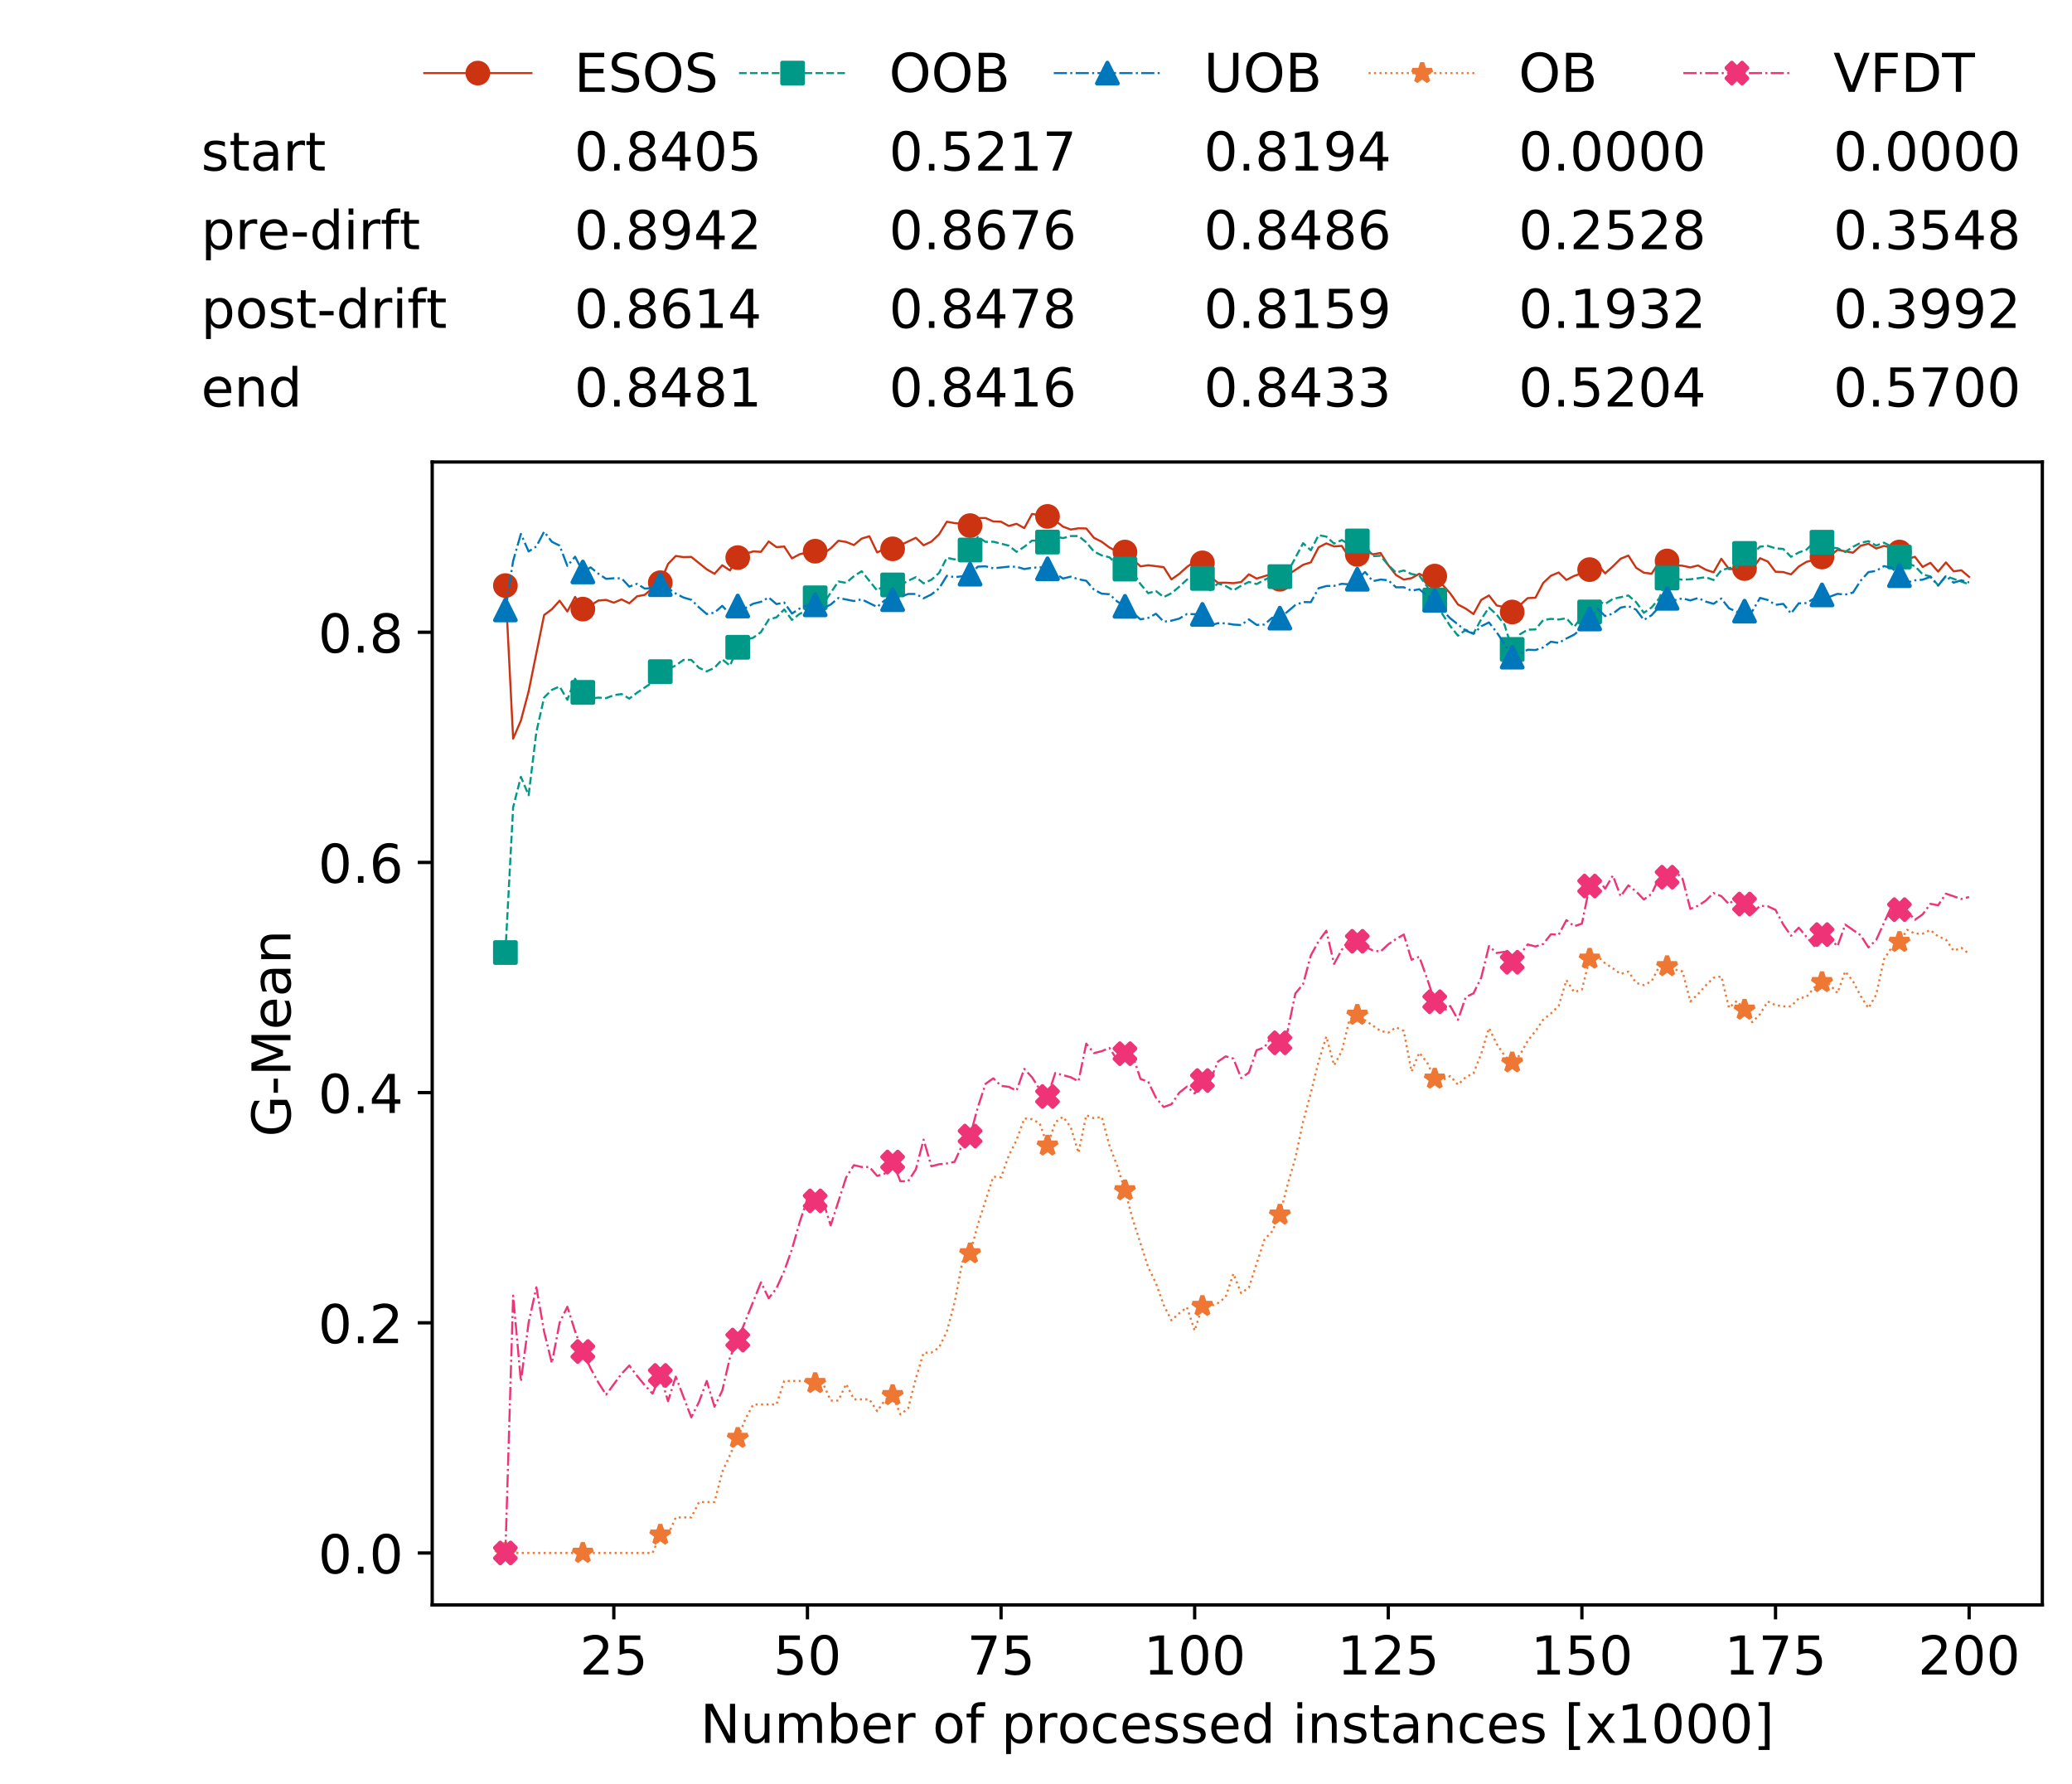 <?xml version="1.0" encoding="utf-8" standalone="no"?>
<!DOCTYPE svg PUBLIC "-//W3C//DTD SVG 1.1//EN"
  "http://www.w3.org/Graphics/SVG/1.1/DTD/svg11.dtd">
<!-- Created with matplotlib (https://matplotlib.org/) -->
<svg height="432.615pt" version="1.1" viewBox="0 0 502.65 432.615" width="502.65pt" xmlns="http://www.w3.org/2000/svg" xmlns:xlink="http://www.w3.org/1999/xlink">
 <defs>
  <style type="text/css">
*{stroke-linecap:butt;stroke-linejoin:round;white-space:pre;}
  </style>
 </defs>
 <g id="figure_1">
  <g id="patch_1">
   <path d="M 0 432.615 
L 502.65 432.615 
L 502.65 0 
L 0 0 
z
" style="fill:#ffffff;"/>
  </g>
  <g id="axes_1">
   <g id="patch_2">
    <path d="M 104.85 389.252 
L 495.45 389.252 
L 495.45 112.052 
L 104.85 112.052 
z
" style="fill:#ffffff;"/>
   </g>
   <g id="matplotlib.axis_1">
    <g id="xtick_1">
     <g id="line2d_1">
      <defs>
       <path d="M 0 0 
L 0 3.5 
" id="ma855851941" style="stroke:#000000;stroke-width:0.8;"/>
      </defs>
      <g>
       <use style="stroke:#000000;stroke-width:0.8;" x="148.908" xlink:href="#ma855851941" y="389.252"/>
      </g>
     </g>
     <g id="text_1">
      <!-- 25 -->
      <defs>
       <path d="M 19.188 8.297 
L 53.609 8.297 
L 53.609 0 
L 7.328 0 
L 7.328 8.297 
Q 12.938 14.109 22.625 23.891 
Q 32.328 33.688 34.812 36.531 
Q 39.547 41.844 41.422 45.531 
Q 43.312 49.219 43.312 52.781 
Q 43.312 58.594 39.234 62.25 
Q 35.156 65.922 28.609 65.922 
Q 23.969 65.922 18.812 64.312 
Q 13.672 62.703 7.812 59.422 
L 7.812 69.391 
Q 13.766 71.781 18.938 73 
Q 24.125 74.219 28.422 74.219 
Q 39.75 74.219 46.484 68.547 
Q 53.219 62.891 53.219 53.422 
Q 53.219 48.922 51.531 44.891 
Q 49.859 40.875 45.406 35.406 
Q 44.188 33.984 37.641 27.219 
Q 31.109 20.453 19.188 8.297 
z
" id="DejaVuSans-50"/>
       <path d="M 10.797 72.906 
L 49.516 72.906 
L 49.516 64.594 
L 19.828 64.594 
L 19.828 46.734 
Q 21.969 47.469 24.109 47.828 
Q 26.266 48.188 28.422 48.188 
Q 40.625 48.188 47.75 41.5 
Q 54.891 34.812 54.891 23.391 
Q 54.891 11.625 47.562 5.094 
Q 40.234 -1.422 26.906 -1.422 
Q 22.312 -1.422 17.547 -0.641 
Q 12.797 0.141 7.719 1.703 
L 7.719 11.625 
Q 12.109 9.234 16.797 8.062 
Q 21.484 6.891 26.703 6.891 
Q 35.156 6.891 40.078 11.328 
Q 45.016 15.766 45.016 23.391 
Q 45.016 31 40.078 35.438 
Q 35.156 39.891 26.703 39.891 
Q 22.75 39.891 18.812 39.016 
Q 14.891 38.141 10.797 36.281 
z
" id="DejaVuSans-53"/>
      </defs>
      <g transform="translate(140.636 406.13)scale(0.13 -0.13)">
       <use xlink:href="#DejaVuSans-50"/>
       <use x="63.623" xlink:href="#DejaVuSans-53"/>
      </g>
     </g>
    </g>
    <g id="xtick_2">
     <g id="line2d_2">
      <g>
       <use style="stroke:#000000;stroke-width:0.8;" x="195.877" xlink:href="#ma855851941" y="389.252"/>
      </g>
     </g>
     <g id="text_2">
      <!-- 50 -->
      <defs>
       <path d="M 31.781 66.406 
Q 24.172 66.406 20.328 58.906 
Q 16.5 51.422 16.5 36.375 
Q 16.5 21.391 20.328 13.891 
Q 24.172 6.391 31.781 6.391 
Q 39.453 6.391 43.281 13.891 
Q 47.125 21.391 47.125 36.375 
Q 47.125 51.422 43.281 58.906 
Q 39.453 66.406 31.781 66.406 
z
M 31.781 74.219 
Q 44.047 74.219 50.516 64.516 
Q 56.984 54.828 56.984 36.375 
Q 56.984 17.969 50.516 8.266 
Q 44.047 -1.422 31.781 -1.422 
Q 19.531 -1.422 13.062 8.266 
Q 6.594 17.969 6.594 36.375 
Q 6.594 54.828 13.062 64.516 
Q 19.531 74.219 31.781 74.219 
z
" id="DejaVuSans-48"/>
      </defs>
      <g transform="translate(187.606 406.13)scale(0.13 -0.13)">
       <use xlink:href="#DejaVuSans-53"/>
       <use x="63.623" xlink:href="#DejaVuSans-48"/>
      </g>
     </g>
    </g>
    <g id="xtick_3">
     <g id="line2d_3">
      <g>
       <use style="stroke:#000000;stroke-width:0.8;" x="242.847" xlink:href="#ma855851941" y="389.252"/>
      </g>
     </g>
     <g id="text_3">
      <!-- 75 -->
      <defs>
       <path d="M 8.203 72.906 
L 55.078 72.906 
L 55.078 68.703 
L 28.609 0 
L 18.312 0 
L 43.219 64.594 
L 8.203 64.594 
z
" id="DejaVuSans-55"/>
      </defs>
      <g transform="translate(234.576 406.13)scale(0.13 -0.13)">
       <use xlink:href="#DejaVuSans-55"/>
       <use x="63.623" xlink:href="#DejaVuSans-53"/>
      </g>
     </g>
    </g>
    <g id="xtick_4">
     <g id="line2d_4">
      <g>
       <use style="stroke:#000000;stroke-width:0.8;" x="289.817" xlink:href="#ma855851941" y="389.252"/>
      </g>
     </g>
     <g id="text_4">
      <!-- 100 -->
      <defs>
       <path d="M 12.406 8.297 
L 28.516 8.297 
L 28.516 63.922 
L 10.984 60.406 
L 10.984 69.391 
L 28.422 72.906 
L 38.281 72.906 
L 38.281 8.297 
L 54.391 8.297 
L 54.391 0 
L 12.406 0 
z
" id="DejaVuSans-49"/>
      </defs>
      <g transform="translate(277.41 406.13)scale(0.13 -0.13)">
       <use xlink:href="#DejaVuSans-49"/>
       <use x="63.623" xlink:href="#DejaVuSans-48"/>
       <use x="127.246" xlink:href="#DejaVuSans-48"/>
      </g>
     </g>
    </g>
    <g id="xtick_5">
     <g id="line2d_5">
      <g>
       <use style="stroke:#000000;stroke-width:0.8;" x="336.786" xlink:href="#ma855851941" y="389.252"/>
      </g>
     </g>
     <g id="text_5">
      <!-- 125 -->
      <g transform="translate(324.379 406.13)scale(0.13 -0.13)">
       <use xlink:href="#DejaVuSans-49"/>
       <use x="63.623" xlink:href="#DejaVuSans-50"/>
       <use x="127.246" xlink:href="#DejaVuSans-53"/>
      </g>
     </g>
    </g>
    <g id="xtick_6">
     <g id="line2d_6">
      <g>
       <use style="stroke:#000000;stroke-width:0.8;" x="383.756" xlink:href="#ma855851941" y="389.252"/>
      </g>
     </g>
     <g id="text_6">
      <!-- 150 -->
      <g transform="translate(371.349 406.13)scale(0.13 -0.13)">
       <use xlink:href="#DejaVuSans-49"/>
       <use x="63.623" xlink:href="#DejaVuSans-53"/>
       <use x="127.246" xlink:href="#DejaVuSans-48"/>
      </g>
     </g>
    </g>
    <g id="xtick_7">
     <g id="line2d_7">
      <g>
       <use style="stroke:#000000;stroke-width:0.8;" x="430.726" xlink:href="#ma855851941" y="389.252"/>
      </g>
     </g>
     <g id="text_7">
      <!-- 175 -->
      <g transform="translate(418.319 406.13)scale(0.13 -0.13)">
       <use xlink:href="#DejaVuSans-49"/>
       <use x="63.623" xlink:href="#DejaVuSans-55"/>
       <use x="127.246" xlink:href="#DejaVuSans-53"/>
      </g>
     </g>
    </g>
    <g id="xtick_8">
     <g id="line2d_8">
      <g>
       <use style="stroke:#000000;stroke-width:0.8;" x="477.695" xlink:href="#ma855851941" y="389.252"/>
      </g>
     </g>
     <g id="text_8">
      <!-- 200 -->
      <g transform="translate(465.289 406.13)scale(0.13 -0.13)">
       <use xlink:href="#DejaVuSans-50"/>
       <use x="63.623" xlink:href="#DejaVuSans-48"/>
       <use x="127.246" xlink:href="#DejaVuSans-48"/>
      </g>
     </g>
    </g>
    <g id="text_9">
     <!-- Number of processed instances [x1000] -->
     <defs>
      <path d="M 9.812 72.906 
L 23.094 72.906 
L 55.422 11.922 
L 55.422 72.906 
L 64.984 72.906 
L 64.984 0 
L 51.703 0 
L 19.391 60.984 
L 19.391 0 
L 9.812 0 
z
" id="DejaVuSans-78"/>
      <path d="M 8.5 21.578 
L 8.5 54.688 
L 17.484 54.688 
L 17.484 21.922 
Q 17.484 14.156 20.5 10.266 
Q 23.531 6.391 29.594 6.391 
Q 36.859 6.391 41.078 11.031 
Q 45.312 15.672 45.312 23.688 
L 45.312 54.688 
L 54.297 54.688 
L 54.297 0 
L 45.312 0 
L 45.312 8.406 
Q 42.047 3.422 37.719 1 
Q 33.406 -1.422 27.688 -1.422 
Q 18.266 -1.422 13.375 4.438 
Q 8.5 10.297 8.5 21.578 
z
M 31.109 56 
z
" id="DejaVuSans-117"/>
      <path d="M 52 44.188 
Q 55.375 50.25 60.062 53.125 
Q 64.75 56 71.094 56 
Q 79.641 56 84.281 50.016 
Q 88.922 44.047 88.922 33.016 
L 88.922 0 
L 79.891 0 
L 79.891 32.719 
Q 79.891 40.578 77.094 44.375 
Q 74.312 48.188 68.609 48.188 
Q 61.625 48.188 57.562 43.547 
Q 53.516 38.922 53.516 30.906 
L 53.516 0 
L 44.484 0 
L 44.484 32.719 
Q 44.484 40.625 41.703 44.406 
Q 38.922 48.188 33.109 48.188 
Q 26.219 48.188 22.156 43.531 
Q 18.109 38.875 18.109 30.906 
L 18.109 0 
L 9.078 0 
L 9.078 54.688 
L 18.109 54.688 
L 18.109 46.188 
Q 21.188 51.219 25.484 53.609 
Q 29.781 56 35.688 56 
Q 41.656 56 45.828 52.969 
Q 50 49.953 52 44.188 
z
" id="DejaVuSans-109"/>
      <path d="M 48.688 27.297 
Q 48.688 37.203 44.609 42.844 
Q 40.531 48.484 33.406 48.484 
Q 26.266 48.484 22.188 42.844 
Q 18.109 37.203 18.109 27.297 
Q 18.109 17.391 22.188 11.75 
Q 26.266 6.109 33.406 6.109 
Q 40.531 6.109 44.609 11.75 
Q 48.688 17.391 48.688 27.297 
z
M 18.109 46.391 
Q 20.953 51.266 25.266 53.625 
Q 29.594 56 35.594 56 
Q 45.562 56 51.781 48.094 
Q 58.016 40.188 58.016 27.297 
Q 58.016 14.406 51.781 6.484 
Q 45.562 -1.422 35.594 -1.422 
Q 29.594 -1.422 25.266 0.953 
Q 20.953 3.328 18.109 8.203 
L 18.109 0 
L 9.078 0 
L 9.078 75.984 
L 18.109 75.984 
z
" id="DejaVuSans-98"/>
      <path d="M 56.203 29.594 
L 56.203 25.203 
L 14.891 25.203 
Q 15.484 15.922 20.484 11.062 
Q 25.484 6.203 34.422 6.203 
Q 39.594 6.203 44.453 7.469 
Q 49.312 8.734 54.109 11.281 
L 54.109 2.781 
Q 49.266 0.734 44.188 -0.344 
Q 39.109 -1.422 33.891 -1.422 
Q 20.797 -1.422 13.156 6.188 
Q 5.516 13.812 5.516 26.812 
Q 5.516 40.234 12.766 48.109 
Q 20.016 56 32.328 56 
Q 43.359 56 49.781 48.891 
Q 56.203 41.797 56.203 29.594 
z
M 47.219 32.234 
Q 47.125 39.594 43.094 43.984 
Q 39.062 48.391 32.422 48.391 
Q 24.906 48.391 20.391 44.141 
Q 15.875 39.891 15.188 32.172 
z
" id="DejaVuSans-101"/>
      <path d="M 41.109 46.297 
Q 39.594 47.172 37.812 47.578 
Q 36.031 48 33.891 48 
Q 26.266 48 22.188 43.047 
Q 18.109 38.094 18.109 28.812 
L 18.109 0 
L 9.078 0 
L 9.078 54.688 
L 18.109 54.688 
L 18.109 46.188 
Q 20.953 51.172 25.484 53.578 
Q 30.031 56 36.531 56 
Q 37.453 56 38.578 55.875 
Q 39.703 55.766 41.062 55.516 
z
" id="DejaVuSans-114"/>
      <path id="DejaVuSans-32"/>
      <path d="M 30.609 48.391 
Q 23.391 48.391 19.188 42.75 
Q 14.984 37.109 14.984 27.297 
Q 14.984 17.484 19.156 11.844 
Q 23.344 6.203 30.609 6.203 
Q 37.797 6.203 41.984 11.859 
Q 46.188 17.531 46.188 27.297 
Q 46.188 37.016 41.984 42.703 
Q 37.797 48.391 30.609 48.391 
z
M 30.609 56 
Q 42.328 56 49.016 48.375 
Q 55.719 40.766 55.719 27.297 
Q 55.719 13.875 49.016 6.219 
Q 42.328 -1.422 30.609 -1.422 
Q 18.844 -1.422 12.172 6.219 
Q 5.516 13.875 5.516 27.297 
Q 5.516 40.766 12.172 48.375 
Q 18.844 56 30.609 56 
z
" id="DejaVuSans-111"/>
      <path d="M 37.109 75.984 
L 37.109 68.5 
L 28.516 68.5 
Q 23.688 68.5 21.797 66.547 
Q 19.922 64.594 19.922 59.516 
L 19.922 54.688 
L 34.719 54.688 
L 34.719 47.703 
L 19.922 47.703 
L 19.922 0 
L 10.891 0 
L 10.891 47.703 
L 2.297 47.703 
L 2.297 54.688 
L 10.891 54.688 
L 10.891 58.5 
Q 10.891 67.625 15.141 71.797 
Q 19.391 75.984 28.609 75.984 
z
" id="DejaVuSans-102"/>
      <path d="M 18.109 8.203 
L 18.109 -20.797 
L 9.078 -20.797 
L 9.078 54.688 
L 18.109 54.688 
L 18.109 46.391 
Q 20.953 51.266 25.266 53.625 
Q 29.594 56 35.594 56 
Q 45.562 56 51.781 48.094 
Q 58.016 40.188 58.016 27.297 
Q 58.016 14.406 51.781 6.484 
Q 45.562 -1.422 35.594 -1.422 
Q 29.594 -1.422 25.266 0.953 
Q 20.953 3.328 18.109 8.203 
z
M 48.688 27.297 
Q 48.688 37.203 44.609 42.844 
Q 40.531 48.484 33.406 48.484 
Q 26.266 48.484 22.188 42.844 
Q 18.109 37.203 18.109 27.297 
Q 18.109 17.391 22.188 11.75 
Q 26.266 6.109 33.406 6.109 
Q 40.531 6.109 44.609 11.75 
Q 48.688 17.391 48.688 27.297 
z
" id="DejaVuSans-112"/>
      <path d="M 48.781 52.594 
L 48.781 44.188 
Q 44.969 46.297 41.141 47.344 
Q 37.312 48.391 33.406 48.391 
Q 24.656 48.391 19.812 42.844 
Q 14.984 37.312 14.984 27.297 
Q 14.984 17.281 19.812 11.734 
Q 24.656 6.203 33.406 6.203 
Q 37.312 6.203 41.141 7.25 
Q 44.969 8.297 48.781 10.406 
L 48.781 2.094 
Q 45.016 0.344 40.984 -0.531 
Q 36.969 -1.422 32.422 -1.422 
Q 20.062 -1.422 12.781 6.344 
Q 5.516 14.109 5.516 27.297 
Q 5.516 40.672 12.859 48.328 
Q 20.219 56 33.016 56 
Q 37.156 56 41.109 55.141 
Q 45.062 54.297 48.781 52.594 
z
" id="DejaVuSans-99"/>
      <path d="M 44.281 53.078 
L 44.281 44.578 
Q 40.484 46.531 36.375 47.5 
Q 32.281 48.484 27.875 48.484 
Q 21.188 48.484 17.844 46.438 
Q 14.5 44.391 14.5 40.281 
Q 14.5 37.156 16.891 35.375 
Q 19.281 33.594 26.516 31.984 
L 29.594 31.297 
Q 39.156 29.25 43.188 25.516 
Q 47.219 21.781 47.219 15.094 
Q 47.219 7.469 41.188 3.016 
Q 35.156 -1.422 24.609 -1.422 
Q 20.219 -1.422 15.453 -0.562 
Q 10.688 0.297 5.422 2 
L 5.422 11.281 
Q 10.406 8.688 15.234 7.391 
Q 20.062 6.109 24.812 6.109 
Q 31.156 6.109 34.562 8.281 
Q 37.984 10.453 37.984 14.406 
Q 37.984 18.062 35.516 20.016 
Q 33.062 21.969 24.703 23.781 
L 21.578 24.516 
Q 13.234 26.266 9.516 29.906 
Q 5.812 33.547 5.812 39.891 
Q 5.812 47.609 11.281 51.797 
Q 16.75 56 26.812 56 
Q 31.781 56 36.172 55.266 
Q 40.578 54.547 44.281 53.078 
z
" id="DejaVuSans-115"/>
      <path d="M 45.406 46.391 
L 45.406 75.984 
L 54.391 75.984 
L 54.391 0 
L 45.406 0 
L 45.406 8.203 
Q 42.578 3.328 38.25 0.953 
Q 33.938 -1.422 27.875 -1.422 
Q 17.969 -1.422 11.734 6.484 
Q 5.516 14.406 5.516 27.297 
Q 5.516 40.188 11.734 48.094 
Q 17.969 56 27.875 56 
Q 33.938 56 38.25 53.625 
Q 42.578 51.266 45.406 46.391 
z
M 14.797 27.297 
Q 14.797 17.391 18.875 11.75 
Q 22.953 6.109 30.078 6.109 
Q 37.203 6.109 41.297 11.75 
Q 45.406 17.391 45.406 27.297 
Q 45.406 37.203 41.297 42.844 
Q 37.203 48.484 30.078 48.484 
Q 22.953 48.484 18.875 42.844 
Q 14.797 37.203 14.797 27.297 
z
" id="DejaVuSans-100"/>
      <path d="M 9.422 54.688 
L 18.406 54.688 
L 18.406 0 
L 9.422 0 
z
M 9.422 75.984 
L 18.406 75.984 
L 18.406 64.594 
L 9.422 64.594 
z
" id="DejaVuSans-105"/>
      <path d="M 54.891 33.016 
L 54.891 0 
L 45.906 0 
L 45.906 32.719 
Q 45.906 40.484 42.875 44.328 
Q 39.844 48.188 33.797 48.188 
Q 26.516 48.188 22.312 43.547 
Q 18.109 38.922 18.109 30.906 
L 18.109 0 
L 9.078 0 
L 9.078 54.688 
L 18.109 54.688 
L 18.109 46.188 
Q 21.344 51.125 25.703 53.562 
Q 30.078 56 35.797 56 
Q 45.219 56 50.047 50.172 
Q 54.891 44.344 54.891 33.016 
z
" id="DejaVuSans-110"/>
      <path d="M 18.312 70.219 
L 18.312 54.688 
L 36.812 54.688 
L 36.812 47.703 
L 18.312 47.703 
L 18.312 18.016 
Q 18.312 11.328 20.141 9.422 
Q 21.969 7.516 27.594 7.516 
L 36.812 7.516 
L 36.812 0 
L 27.594 0 
Q 17.188 0 13.234 3.875 
Q 9.281 7.766 9.281 18.016 
L 9.281 47.703 
L 2.688 47.703 
L 2.688 54.688 
L 9.281 54.688 
L 9.281 70.219 
z
" id="DejaVuSans-116"/>
      <path d="M 34.281 27.484 
Q 23.391 27.484 19.188 25 
Q 14.984 22.516 14.984 16.5 
Q 14.984 11.719 18.141 8.906 
Q 21.297 6.109 26.703 6.109 
Q 34.188 6.109 38.703 11.406 
Q 43.219 16.703 43.219 25.484 
L 43.219 27.484 
z
M 52.203 31.203 
L 52.203 0 
L 43.219 0 
L 43.219 8.297 
Q 40.141 3.328 35.547 0.953 
Q 30.953 -1.422 24.312 -1.422 
Q 15.922 -1.422 10.953 3.297 
Q 6 8.016 6 15.922 
Q 6 25.141 12.172 29.828 
Q 18.359 34.516 30.609 34.516 
L 43.219 34.516 
L 43.219 35.406 
Q 43.219 41.609 39.141 45 
Q 35.062 48.391 27.688 48.391 
Q 23 48.391 18.547 47.266 
Q 14.109 46.141 10.016 43.891 
L 10.016 52.203 
Q 14.938 54.109 19.578 55.047 
Q 24.219 56 28.609 56 
Q 40.484 56 46.344 49.844 
Q 52.203 43.703 52.203 31.203 
z
" id="DejaVuSans-97"/>
      <path d="M 8.594 75.984 
L 29.297 75.984 
L 29.297 69 
L 17.578 69 
L 17.578 -6.203 
L 29.297 -6.203 
L 29.297 -13.188 
L 8.594 -13.188 
z
" id="DejaVuSans-91"/>
      <path d="M 54.891 54.688 
L 35.109 28.078 
L 55.906 0 
L 45.312 0 
L 29.391 21.484 
L 13.484 0 
L 2.875 0 
L 24.125 28.609 
L 4.688 54.688 
L 15.281 54.688 
L 29.781 35.203 
L 44.281 54.688 
z
" id="DejaVuSans-120"/>
      <path d="M 30.422 75.984 
L 30.422 -13.188 
L 9.719 -13.188 
L 9.719 -6.203 
L 21.391 -6.203 
L 21.391 69 
L 9.719 69 
L 9.719 75.984 
z
" id="DejaVuSans-93"/>
     </defs>
     <g transform="translate(169.881 422.711)scale(0.13 -0.13)">
      <use xlink:href="#DejaVuSans-78"/>
      <use x="74.805" xlink:href="#DejaVuSans-117"/>
      <use x="138.184" xlink:href="#DejaVuSans-109"/>
      <use x="235.596" xlink:href="#DejaVuSans-98"/>
      <use x="299.072" xlink:href="#DejaVuSans-101"/>
      <use x="360.596" xlink:href="#DejaVuSans-114"/>
      <use x="401.709" xlink:href="#DejaVuSans-32"/>
      <use x="433.496" xlink:href="#DejaVuSans-111"/>
      <use x="494.678" xlink:href="#DejaVuSans-102"/>
      <use x="529.883" xlink:href="#DejaVuSans-32"/>
      <use x="561.67" xlink:href="#DejaVuSans-112"/>
      <use x="625.146" xlink:href="#DejaVuSans-114"/>
      <use x="666.229" xlink:href="#DejaVuSans-111"/>
      <use x="727.41" xlink:href="#DejaVuSans-99"/>
      <use x="782.391" xlink:href="#DejaVuSans-101"/>
      <use x="843.914" xlink:href="#DejaVuSans-115"/>
      <use x="896.014" xlink:href="#DejaVuSans-115"/>
      <use x="948.113" xlink:href="#DejaVuSans-101"/>
      <use x="1009.637" xlink:href="#DejaVuSans-100"/>
      <use x="1073.113" xlink:href="#DejaVuSans-32"/>
      <use x="1104.9" xlink:href="#DejaVuSans-105"/>
      <use x="1132.684" xlink:href="#DejaVuSans-110"/>
      <use x="1196.062" xlink:href="#DejaVuSans-115"/>
      <use x="1248.162" xlink:href="#DejaVuSans-116"/>
      <use x="1287.371" xlink:href="#DejaVuSans-97"/>
      <use x="1348.65" xlink:href="#DejaVuSans-110"/>
      <use x="1412.029" xlink:href="#DejaVuSans-99"/>
      <use x="1467.01" xlink:href="#DejaVuSans-101"/>
      <use x="1528.533" xlink:href="#DejaVuSans-115"/>
      <use x="1580.633" xlink:href="#DejaVuSans-32"/>
      <use x="1612.42" xlink:href="#DejaVuSans-91"/>
      <use x="1651.434" xlink:href="#DejaVuSans-120"/>
      <use x="1710.613" xlink:href="#DejaVuSans-49"/>
      <use x="1774.236" xlink:href="#DejaVuSans-48"/>
      <use x="1837.859" xlink:href="#DejaVuSans-48"/>
      <use x="1901.482" xlink:href="#DejaVuSans-48"/>
      <use x="1965.105" xlink:href="#DejaVuSans-93"/>
     </g>
    </g>
   </g>
   <g id="matplotlib.axis_2">
    <g id="ytick_1">
     <g id="line2d_9">
      <defs>
       <path d="M 0 0 
L -3.5 0 
" id="m34b25b5b18" style="stroke:#000000;stroke-width:0.8;"/>
      </defs>
      <g>
       <use style="stroke:#000000;stroke-width:0.8;" x="104.85" xlink:href="#m34b25b5b18" y="376.652"/>
      </g>
     </g>
     <g id="text_10">
      <!-- 0.0 -->
      <defs>
       <path d="M 10.688 12.406 
L 21 12.406 
L 21 0 
L 10.688 0 
z
" id="DejaVuSans-46"/>
      </defs>
      <g transform="translate(77.176 381.591)scale(0.13 -0.13)">
       <use xlink:href="#DejaVuSans-48"/>
       <use x="63.623" xlink:href="#DejaVuSans-46"/>
       <use x="95.41" xlink:href="#DejaVuSans-48"/>
      </g>
     </g>
    </g>
    <g id="ytick_2">
     <g id="line2d_10">
      <g>
       <use style="stroke:#000000;stroke-width:0.8;" x="104.85" xlink:href="#m34b25b5b18" y="320.824"/>
      </g>
     </g>
     <g id="text_11">
      <!-- 0.2 -->
      <g transform="translate(77.176 325.763)scale(0.13 -0.13)">
       <use xlink:href="#DejaVuSans-48"/>
       <use x="63.623" xlink:href="#DejaVuSans-46"/>
       <use x="95.41" xlink:href="#DejaVuSans-50"/>
      </g>
     </g>
    </g>
    <g id="ytick_3">
     <g id="line2d_11">
      <g>
       <use style="stroke:#000000;stroke-width:0.8;" x="104.85" xlink:href="#m34b25b5b18" y="264.995"/>
      </g>
     </g>
     <g id="text_12">
      <!-- 0.4 -->
      <defs>
       <path d="M 37.797 64.312 
L 12.891 25.391 
L 37.797 25.391 
z
M 35.203 72.906 
L 47.609 72.906 
L 47.609 25.391 
L 58.016 25.391 
L 58.016 17.188 
L 47.609 17.188 
L 47.609 0 
L 37.797 0 
L 37.797 17.188 
L 4.891 17.188 
L 4.891 26.703 
z
" id="DejaVuSans-52"/>
      </defs>
      <g transform="translate(77.176 269.934)scale(0.13 -0.13)">
       <use xlink:href="#DejaVuSans-48"/>
       <use x="63.623" xlink:href="#DejaVuSans-46"/>
       <use x="95.41" xlink:href="#DejaVuSans-52"/>
      </g>
     </g>
    </g>
    <g id="ytick_4">
     <g id="line2d_12">
      <g>
       <use style="stroke:#000000;stroke-width:0.8;" x="104.85" xlink:href="#m34b25b5b18" y="209.167"/>
      </g>
     </g>
     <g id="text_13">
      <!-- 0.6 -->
      <defs>
       <path d="M 33.016 40.375 
Q 26.375 40.375 22.484 35.828 
Q 18.609 31.297 18.609 23.391 
Q 18.609 15.531 22.484 10.953 
Q 26.375 6.391 33.016 6.391 
Q 39.656 6.391 43.531 10.953 
Q 47.406 15.531 47.406 23.391 
Q 47.406 31.297 43.531 35.828 
Q 39.656 40.375 33.016 40.375 
z
M 52.594 71.297 
L 52.594 62.312 
Q 48.875 64.062 45.094 64.984 
Q 41.312 65.922 37.594 65.922 
Q 27.828 65.922 22.672 59.328 
Q 17.531 52.734 16.797 39.406 
Q 19.672 43.656 24.016 45.922 
Q 28.375 48.188 33.594 48.188 
Q 44.578 48.188 50.953 41.516 
Q 57.328 34.859 57.328 23.391 
Q 57.328 12.156 50.688 5.359 
Q 44.047 -1.422 33.016 -1.422 
Q 20.359 -1.422 13.672 8.266 
Q 6.984 17.969 6.984 36.375 
Q 6.984 53.656 15.188 63.938 
Q 23.391 74.219 37.203 74.219 
Q 40.922 74.219 44.703 73.484 
Q 48.484 72.75 52.594 71.297 
z
" id="DejaVuSans-54"/>
      </defs>
      <g transform="translate(77.176 214.106)scale(0.13 -0.13)">
       <use xlink:href="#DejaVuSans-48"/>
       <use x="63.623" xlink:href="#DejaVuSans-46"/>
       <use x="95.41" xlink:href="#DejaVuSans-54"/>
      </g>
     </g>
    </g>
    <g id="ytick_5">
     <g id="line2d_13">
      <g>
       <use style="stroke:#000000;stroke-width:0.8;" x="104.85" xlink:href="#m34b25b5b18" y="153.339"/>
      </g>
     </g>
     <g id="text_14">
      <!-- 0.8 -->
      <defs>
       <path d="M 31.781 34.625 
Q 24.75 34.625 20.719 30.859 
Q 16.703 27.094 16.703 20.516 
Q 16.703 13.922 20.719 10.156 
Q 24.75 6.391 31.781 6.391 
Q 38.812 6.391 42.859 10.172 
Q 46.922 13.969 46.922 20.516 
Q 46.922 27.094 42.891 30.859 
Q 38.875 34.625 31.781 34.625 
z
M 21.922 38.812 
Q 15.578 40.375 12.031 44.719 
Q 8.5 49.078 8.5 55.328 
Q 8.5 64.062 14.719 69.141 
Q 20.953 74.219 31.781 74.219 
Q 42.672 74.219 48.875 69.141 
Q 55.078 64.062 55.078 55.328 
Q 55.078 49.078 51.531 44.719 
Q 48 40.375 41.703 38.812 
Q 48.828 37.156 52.797 32.312 
Q 56.781 27.484 56.781 20.516 
Q 56.781 9.906 50.312 4.234 
Q 43.844 -1.422 31.781 -1.422 
Q 19.734 -1.422 13.25 4.234 
Q 6.781 9.906 6.781 20.516 
Q 6.781 27.484 10.781 32.312 
Q 14.797 37.156 21.922 38.812 
z
M 18.312 54.391 
Q 18.312 48.734 21.844 45.562 
Q 25.391 42.391 31.781 42.391 
Q 38.141 42.391 41.719 45.562 
Q 45.312 48.734 45.312 54.391 
Q 45.312 60.062 41.719 63.234 
Q 38.141 66.406 31.781 66.406 
Q 25.391 66.406 21.844 63.234 
Q 18.312 60.062 18.312 54.391 
z
" id="DejaVuSans-56"/>
      </defs>
      <g transform="translate(77.176 158.278)scale(0.13 -0.13)">
       <use xlink:href="#DejaVuSans-48"/>
       <use x="63.623" xlink:href="#DejaVuSans-46"/>
       <use x="95.41" xlink:href="#DejaVuSans-56"/>
      </g>
     </g>
    </g>
    <g id="text_15">
     <!-- G-Mean -->
     <defs>
      <path d="M 59.516 10.406 
L 59.516 29.984 
L 43.406 29.984 
L 43.406 38.094 
L 69.281 38.094 
L 69.281 6.781 
Q 63.578 2.734 56.688 0.656 
Q 49.812 -1.422 42 -1.422 
Q 24.906 -1.422 15.25 8.562 
Q 5.609 18.562 5.609 36.375 
Q 5.609 54.25 15.25 64.234 
Q 24.906 74.219 42 74.219 
Q 49.125 74.219 55.547 72.453 
Q 61.969 70.703 67.391 67.281 
L 67.391 56.781 
Q 61.922 61.422 55.766 63.766 
Q 49.609 66.109 42.828 66.109 
Q 29.438 66.109 22.719 58.641 
Q 16.016 51.172 16.016 36.375 
Q 16.016 21.625 22.719 14.156 
Q 29.438 6.688 42.828 6.688 
Q 48.047 6.688 52.141 7.594 
Q 56.25 8.5 59.516 10.406 
z
" id="DejaVuSans-71"/>
      <path d="M 4.891 31.391 
L 31.203 31.391 
L 31.203 23.391 
L 4.891 23.391 
z
" id="DejaVuSans-45"/>
      <path d="M 9.812 72.906 
L 24.516 72.906 
L 43.109 23.297 
L 61.812 72.906 
L 76.516 72.906 
L 76.516 0 
L 66.891 0 
L 66.891 64.016 
L 48.094 14.016 
L 38.188 14.016 
L 19.391 64.016 
L 19.391 0 
L 9.812 0 
z
" id="DejaVuSans-77"/>
     </defs>
     <g transform="translate(70.472 275.744)rotate(-90)scale(0.13 -0.13)">
      <use xlink:href="#DejaVuSans-71"/>
      <use x="77.49" xlink:href="#DejaVuSans-45"/>
      <use x="113.574" xlink:href="#DejaVuSans-77"/>
      <use x="199.854" xlink:href="#DejaVuSans-101"/>
      <use x="261.377" xlink:href="#DejaVuSans-97"/>
      <use x="322.656" xlink:href="#DejaVuSans-110"/>
     </g>
    </g>
   </g>
   <g id="line2d_14"/>
   <g id="line2d_15"/>
   <g id="line2d_16"/>
   <g id="line2d_17"/>
   <g id="line2d_18"/>
   <g id="line2d_19">
    <path clip-path="url(#pf867272b97)" d="M 122.605 142.024 
L 124.483 179.149 
L 126.362 174.772 
L 128.241 167.677 
L 131.998 149.172 
L 133.877 147.767 
L 135.756 145.69 
L 137.635 148.301 
L 139.514 144.769 
L 141.392 147.735 
L 143.271 146.813 
L 145.15 145.652 
L 147.029 145.496 
L 148.908 146.17 
L 150.786 145.374 
L 152.665 146.328 
L 154.544 144.629 
L 156.423 144.27 
L 158.302 142.602 
L 160.18 141.328 
L 162.059 136.787 
L 163.938 134.848 
L 165.817 135.121 
L 167.695 135.061 
L 171.453 138.08 
L 173.332 139.159 
L 175.211 137.088 
L 177.089 138.35 
L 178.968 135.243 
L 180.847 134.318 
L 182.726 133.73 
L 184.605 133.836 
L 186.483 131.33 
L 188.362 132.698 
L 190.241 132.548 
L 192.12 135.421 
L 193.998 134.426 
L 195.877 133.961 
L 197.756 133.686 
L 199.635 134.307 
L 201.514 133.004 
L 203.392 131.147 
L 205.271 131.438 
L 207.15 132.192 
L 209.029 130.631 
L 210.908 130.064 
L 212.786 133.985 
L 214.665 133.094 
L 216.544 133.113 
L 222.18 130.43 
L 224.059 132.25 
L 225.938 131.369 
L 227.817 129.584 
L 229.695 126.531 
L 231.574 126.871 
L 233.453 127.034 
L 235.332 127.479 
L 237.211 125.645 
L 239.089 125.638 
L 240.968 126.467 
L 242.847 126.537 
L 244.726 127.568 
L 246.605 127.041 
L 248.483 128.084 
L 250.362 124.652 
L 254.12 125.248 
L 255.998 126.261 
L 257.877 127.729 
L 259.756 128.428 
L 261.635 128.13 
L 263.514 128.169 
L 265.392 130.445 
L 267.271 131.401 
L 269.15 132.788 
L 271.029 133.803 
L 272.908 133.887 
L 276.665 137.367 
L 278.544 137.089 
L 282.302 137.551 
L 284.18 140.524 
L 286.059 139.206 
L 287.938 137.511 
L 289.817 136.201 
L 291.695 136.515 
L 293.574 139.814 
L 295.453 141.348 
L 297.332 141.326 
L 299.211 141.441 
L 301.089 141.16 
L 302.968 139.296 
L 304.847 140.33 
L 308.605 139.173 
L 310.483 140.491 
L 312.362 139.463 
L 316.12 136.984 
L 317.998 136.385 
L 319.877 132.755 
L 321.756 131.788 
L 323.635 132.517 
L 325.514 132.401 
L 327.392 135.36 
L 329.271 134.467 
L 331.15 133.251 
L 333.029 134.45 
L 334.908 134.111 
L 336.786 137.057 
L 338.665 139.463 
L 340.544 140.571 
L 342.423 140.225 
L 344.302 139.159 
L 346.18 140.178 
L 348.059 139.723 
L 351.817 143.916 
L 353.695 146.617 
L 355.574 147.608 
L 357.453 148.925 
L 359.332 145.504 
L 361.211 144.412 
L 363.089 146.846 
L 364.968 147.262 
L 366.847 148.432 
L 370.605 145.065 
L 372.483 144.974 
L 374.362 141.395 
L 376.241 139.631 
L 378.12 138.854 
L 379.998 140.655 
L 381.877 139.672 
L 383.756 139.052 
L 385.635 138.15 
L 387.514 136.818 
L 389.392 139.069 
L 391.271 137.374 
L 393.15 135.509 
L 395.029 134.749 
L 396.908 137.692 
L 398.786 138.902 
L 400.665 139.143 
L 402.544 136.246 
L 404.423 136.059 
L 406.302 137.065 
L 408.18 137.217 
L 410.059 137.609 
L 411.938 137.144 
L 413.817 138.179 
L 415.695 138.81 
L 417.574 135.523 
L 419.453 138.027 
L 423.211 137.894 
L 425.089 138.061 
L 426.968 135.382 
L 428.847 136.189 
L 430.726 138.659 
L 432.605 138.749 
L 434.483 139.307 
L 436.362 137.399 
L 438.241 136.267 
L 440.12 135.76 
L 441.998 135.094 
L 443.877 134.934 
L 445.756 133.354 
L 449.514 134.048 
L 451.392 132.36 
L 453.271 131.869 
L 455.15 133.026 
L 457.029 132.409 
L 458.908 132.801 
L 460.786 133.878 
L 462.665 135.581 
L 464.544 135.041 
L 466.423 137.504 
L 468.302 136.497 
L 470.18 138.63 
L 472.059 136.403 
L 473.938 138.564 
L 475.817 138.315 
L 477.695 139.915 
L 477.695 139.915 
" style="fill:none;stroke:#cc3311;stroke-linecap:square;stroke-width:0.5;"/>
    <defs>
     <path d="M 0 2.5 
C 0.663 2.5 1.299 2.237 1.768 1.768 
C 2.237 1.299 2.5 0.663 2.5 0 
C 2.5 -0.663 2.237 -1.299 1.768 -1.768 
C 1.299 -2.237 0.663 -2.5 0 -2.5 
C -0.663 -2.5 -1.299 -2.237 -1.768 -1.768 
C -2.237 -1.299 -2.5 -0.663 -2.5 0 
C -2.5 0.663 -2.237 1.299 -1.768 1.768 
C -1.299 2.237 -0.663 2.5 0 2.5 
z
" id="mb418f29c3f" style="stroke:#cc3311;"/>
    </defs>
    <g clip-path="url(#pf867272b97)">
     <use style="fill:#cc3311;stroke:#cc3311;" x="122.605" xlink:href="#mb418f29c3f" y="142.024"/>
     <use style="fill:#cc3311;stroke:#cc3311;" x="141.392" xlink:href="#mb418f29c3f" y="147.735"/>
     <use style="fill:#cc3311;stroke:#cc3311;" x="160.18" xlink:href="#mb418f29c3f" y="141.328"/>
     <use style="fill:#cc3311;stroke:#cc3311;" x="178.968" xlink:href="#mb418f29c3f" y="135.243"/>
     <use style="fill:#cc3311;stroke:#cc3311;" x="197.756" xlink:href="#mb418f29c3f" y="133.686"/>
     <use style="fill:#cc3311;stroke:#cc3311;" x="216.544" xlink:href="#mb418f29c3f" y="133.113"/>
     <use style="fill:#cc3311;stroke:#cc3311;" x="235.332" xlink:href="#mb418f29c3f" y="127.479"/>
     <use style="fill:#cc3311;stroke:#cc3311;" x="254.12" xlink:href="#mb418f29c3f" y="125.248"/>
     <use style="fill:#cc3311;stroke:#cc3311;" x="272.908" xlink:href="#mb418f29c3f" y="133.887"/>
     <use style="fill:#cc3311;stroke:#cc3311;" x="291.695" xlink:href="#mb418f29c3f" y="136.515"/>
     <use style="fill:#cc3311;stroke:#cc3311;" x="310.483" xlink:href="#mb418f29c3f" y="140.491"/>
     <use style="fill:#cc3311;stroke:#cc3311;" x="329.271" xlink:href="#mb418f29c3f" y="134.467"/>
     <use style="fill:#cc3311;stroke:#cc3311;" x="348.059" xlink:href="#mb418f29c3f" y="139.723"/>
     <use style="fill:#cc3311;stroke:#cc3311;" x="366.847" xlink:href="#mb418f29c3f" y="148.432"/>
     <use style="fill:#cc3311;stroke:#cc3311;" x="385.635" xlink:href="#mb418f29c3f" y="138.15"/>
     <use style="fill:#cc3311;stroke:#cc3311;" x="404.423" xlink:href="#mb418f29c3f" y="136.059"/>
     <use style="fill:#cc3311;stroke:#cc3311;" x="423.211" xlink:href="#mb418f29c3f" y="137.894"/>
     <use style="fill:#cc3311;stroke:#cc3311;" x="441.998" xlink:href="#mb418f29c3f" y="135.094"/>
     <use style="fill:#cc3311;stroke:#cc3311;" x="460.786" xlink:href="#mb418f29c3f" y="133.878"/>
    </g>
   </g>
   <g id="line2d_20"/>
   <g id="line2d_21"/>
   <g id="line2d_22"/>
   <g id="line2d_23"/>
   <g id="line2d_24">
    <path clip-path="url(#pf867272b97)" d="M 122.605 231.023 
L 124.483 195.781 
L 126.362 188.404 
L 128.241 192.861 
L 130.12 177.528 
L 131.998 169.166 
L 133.877 167.313 
L 135.756 166.494 
L 137.635 169.729 
L 139.514 164.617 
L 141.392 167.925 
L 143.271 169.461 
L 145.15 169.191 
L 147.029 169.322 
L 148.908 168.604 
L 150.786 168.323 
L 152.665 169.439 
L 154.544 168.016 
L 158.302 165.465 
L 160.18 162.903 
L 162.059 162.33 
L 163.938 161.38 
L 165.817 160.052 
L 167.695 160.052 
L 169.574 161.966 
L 171.453 162.832 
L 173.332 161.961 
L 175.211 159.925 
L 177.089 161.454 
L 178.968 156.989 
L 180.847 155.143 
L 182.726 154.672 
L 184.605 153.294 
L 186.483 150.269 
L 188.362 149.723 
L 190.241 147.818 
L 192.12 150.346 
L 193.998 148.882 
L 195.877 147.971 
L 197.756 144.983 
L 199.635 146.533 
L 203.392 141.021 
L 205.271 141.373 
L 207.15 139.739 
L 209.029 138.545 
L 212.786 143.227 
L 214.665 141.807 
L 218.423 141.89 
L 220.302 140.869 
L 222.18 139.981 
L 224.059 141.471 
L 225.938 140.618 
L 227.817 138.949 
L 229.695 135.27 
L 231.574 135.686 
L 233.453 134.461 
L 235.332 133.4 
L 237.211 130.226 
L 239.089 131.424 
L 240.968 131.386 
L 244.726 132.338 
L 246.605 133.829 
L 248.483 132.618 
L 250.362 131.112 
L 252.241 131.177 
L 254.12 131.475 
L 255.998 130.117 
L 257.877 130.514 
L 259.756 130.011 
L 261.635 130.004 
L 263.514 131.523 
L 265.392 133.776 
L 267.271 134.696 
L 269.15 135.157 
L 271.029 137.002 
L 272.908 138.026 
L 274.786 138.782 
L 276.665 141.65 
L 278.544 143.868 
L 280.423 143.344 
L 282.302 144.808 
L 284.18 143.883 
L 286.059 142.324 
L 287.938 140.566 
L 289.817 139.986 
L 291.695 140.288 
L 293.574 143.17 
L 295.453 141.505 
L 297.332 142.116 
L 299.211 143.189 
L 301.089 142.055 
L 302.968 141.142 
L 304.847 141.659 
L 308.605 139.681 
L 310.483 139.854 
L 312.362 138.834 
L 316.12 131.748 
L 317.998 133.454 
L 319.877 129.792 
L 321.756 130.15 
L 323.635 131.83 
L 325.514 130.985 
L 327.392 132.083 
L 329.271 131.197 
L 331.15 132.215 
L 333.029 134.894 
L 334.908 134.791 
L 336.786 137.059 
L 338.665 138.856 
L 340.544 138.355 
L 342.423 139.213 
L 344.302 139.578 
L 346.18 142.212 
L 349.938 148.975 
L 351.817 151.84 
L 353.695 154.171 
L 355.574 152.739 
L 357.453 153.645 
L 359.332 150.177 
L 361.211 147.36 
L 363.089 149.087 
L 364.968 151.473 
L 366.847 157.508 
L 368.726 153.839 
L 370.605 152.72 
L 372.483 152.657 
L 374.362 150.4 
L 376.241 150.093 
L 378.12 150.246 
L 379.998 149.954 
L 381.877 152.043 
L 383.756 149.549 
L 385.635 148.421 
L 387.514 145.791 
L 389.392 146.486 
L 391.271 145.251 
L 395.029 144.431 
L 396.908 146.034 
L 398.786 148.628 
L 400.665 147.331 
L 402.544 145.099 
L 404.423 140.19 
L 408.18 140.597 
L 410.059 140.5 
L 413.817 139.993 
L 415.695 140.665 
L 417.574 138.315 
L 419.453 137.754 
L 421.332 137.608 
L 423.211 134.225 
L 425.089 134.393 
L 426.968 132.579 
L 428.847 132.389 
L 430.726 132.982 
L 432.605 133.142 
L 434.483 135.045 
L 436.362 133.997 
L 438.241 133.317 
L 440.12 131.451 
L 441.998 131.507 
L 443.877 132.763 
L 445.756 132.956 
L 447.635 133.869 
L 449.514 132.627 
L 451.392 131.649 
L 453.271 131.25 
L 455.15 132.32 
L 457.029 131.618 
L 458.908 132.578 
L 460.786 135.1 
L 462.665 136.605 
L 464.544 137.309 
L 466.423 139.289 
L 468.302 139.819 
L 470.18 141.94 
L 472.059 139.735 
L 477.695 141.724 
L 477.695 141.724 
" style="fill:none;stroke:#009988;stroke-dasharray:1.85,0.8;stroke-dashoffset:0;stroke-width:0.5;"/>
    <defs>
     <path d="M -2.5 2.5 
L 2.5 2.5 
L 2.5 -2.5 
L -2.5 -2.5 
z
" id="m6305c75c4a" style="stroke:#009988;stroke-linejoin:miter;"/>
    </defs>
    <g clip-path="url(#pf867272b97)">
     <use style="fill:#009988;stroke:#009988;stroke-linejoin:miter;" x="122.605" xlink:href="#m6305c75c4a" y="231.023"/>
     <use style="fill:#009988;stroke:#009988;stroke-linejoin:miter;" x="141.392" xlink:href="#m6305c75c4a" y="167.925"/>
     <use style="fill:#009988;stroke:#009988;stroke-linejoin:miter;" x="160.18" xlink:href="#m6305c75c4a" y="162.903"/>
     <use style="fill:#009988;stroke:#009988;stroke-linejoin:miter;" x="178.968" xlink:href="#m6305c75c4a" y="156.989"/>
     <use style="fill:#009988;stroke:#009988;stroke-linejoin:miter;" x="197.756" xlink:href="#m6305c75c4a" y="144.983"/>
     <use style="fill:#009988;stroke:#009988;stroke-linejoin:miter;" x="216.544" xlink:href="#m6305c75c4a" y="141.867"/>
     <use style="fill:#009988;stroke:#009988;stroke-linejoin:miter;" x="235.332" xlink:href="#m6305c75c4a" y="133.4"/>
     <use style="fill:#009988;stroke:#009988;stroke-linejoin:miter;" x="254.12" xlink:href="#m6305c75c4a" y="131.475"/>
     <use style="fill:#009988;stroke:#009988;stroke-linejoin:miter;" x="272.908" xlink:href="#m6305c75c4a" y="138.026"/>
     <use style="fill:#009988;stroke:#009988;stroke-linejoin:miter;" x="291.695" xlink:href="#m6305c75c4a" y="140.288"/>
     <use style="fill:#009988;stroke:#009988;stroke-linejoin:miter;" x="310.483" xlink:href="#m6305c75c4a" y="139.854"/>
     <use style="fill:#009988;stroke:#009988;stroke-linejoin:miter;" x="329.271" xlink:href="#m6305c75c4a" y="131.197"/>
     <use style="fill:#009988;stroke:#009988;stroke-linejoin:miter;" x="348.059" xlink:href="#m6305c75c4a" y="145.517"/>
     <use style="fill:#009988;stroke:#009988;stroke-linejoin:miter;" x="366.847" xlink:href="#m6305c75c4a" y="157.508"/>
     <use style="fill:#009988;stroke:#009988;stroke-linejoin:miter;" x="385.635" xlink:href="#m6305c75c4a" y="148.421"/>
     <use style="fill:#009988;stroke:#009988;stroke-linejoin:miter;" x="404.423" xlink:href="#m6305c75c4a" y="140.19"/>
     <use style="fill:#009988;stroke:#009988;stroke-linejoin:miter;" x="423.211" xlink:href="#m6305c75c4a" y="134.225"/>
     <use style="fill:#009988;stroke:#009988;stroke-linejoin:miter;" x="441.998" xlink:href="#m6305c75c4a" y="131.507"/>
     <use style="fill:#009988;stroke:#009988;stroke-linejoin:miter;" x="460.786" xlink:href="#m6305c75c4a" y="135.1"/>
    </g>
   </g>
   <g id="line2d_25"/>
   <g id="line2d_26"/>
   <g id="line2d_27"/>
   <g id="line2d_28"/>
   <g id="line2d_29">
    <path clip-path="url(#pf867272b97)" d="M 122.605 147.929 
L 124.483 136.044 
L 126.362 129.49 
L 128.241 133.747 
L 130.12 132.531 
L 131.998 128.946 
L 133.877 131.402 
L 135.756 132.327 
L 137.635 137.25 
L 139.514 135.017 
L 141.392 138.724 
L 143.271 137.614 
L 145.15 139.132 
L 147.029 140.39 
L 148.908 140.246 
L 150.786 140.258 
L 152.665 142.273 
L 154.544 141.598 
L 156.423 142.755 
L 158.302 142.615 
L 160.18 141.797 
L 162.059 142.66 
L 163.938 143.956 
L 165.817 144.925 
L 167.695 145.468 
L 169.574 147.31 
L 171.453 148.924 
L 173.332 148.583 
L 175.211 146.935 
L 177.089 148.963 
L 178.968 146.978 
L 180.847 147.462 
L 182.726 146.414 
L 184.605 145.959 
L 186.483 144.912 
L 188.362 146.511 
L 190.241 146.136 
L 192.12 148.799 
L 193.998 147.593 
L 195.877 146.728 
L 197.756 146.693 
L 199.635 147.569 
L 201.514 146.623 
L 203.392 145.029 
L 207.15 145.771 
L 209.029 145.362 
L 212.786 147.212 
L 214.665 145.549 
L 216.544 145.444 
L 220.302 144.064 
L 222.18 144.062 
L 224.059 145.11 
L 225.938 144.181 
L 227.817 142.7 
L 229.695 139.649 
L 231.574 139.973 
L 233.453 139.769 
L 235.332 139.257 
L 237.211 137.43 
L 239.089 137.348 
L 240.968 137.838 
L 244.726 137.429 
L 246.605 137.452 
L 248.483 138.014 
L 250.362 137.704 
L 252.241 137.587 
L 254.12 137.95 
L 255.998 139.043 
L 257.877 140.313 
L 259.756 139.858 
L 261.635 140.487 
L 263.514 140.856 
L 265.392 143.011 
L 267.271 143.986 
L 269.15 144.123 
L 271.029 145.877 
L 272.908 147.051 
L 276.665 150.214 
L 278.544 149.864 
L 280.423 148.858 
L 282.302 150.776 
L 284.18 150.531 
L 286.059 150.045 
L 287.938 148.917 
L 291.695 149.01 
L 293.574 151.724 
L 295.453 151.149 
L 297.332 151.174 
L 299.211 151.48 
L 301.089 151.605 
L 302.968 150.225 
L 304.847 151.562 
L 306.726 151.467 
L 308.605 149.834 
L 310.483 149.917 
L 314.241 146.739 
L 316.12 146.014 
L 317.998 146.055 
L 319.877 142.675 
L 321.756 142.13 
L 323.635 142.095 
L 325.514 141.596 
L 327.392 141.728 
L 329.271 140.487 
L 331.15 138.731 
L 333.029 140.951 
L 334.908 140.559 
L 336.786 140.727 
L 338.665 142.438 
L 340.544 142.428 
L 342.423 143.253 
L 344.302 142.913 
L 346.18 144.41 
L 348.059 145.601 
L 349.938 148.018 
L 351.817 149.961 
L 355.574 152.944 
L 357.453 153.724 
L 359.332 151.888 
L 361.211 150.955 
L 363.089 153.361 
L 364.968 156.117 
L 366.847 159.376 
L 368.726 158.576 
L 370.605 157.577 
L 372.483 157.655 
L 374.362 157.027 
L 376.241 155.636 
L 378.12 155.939 
L 379.998 154.855 
L 381.877 153.926 
L 383.756 152.374 
L 385.635 150.121 
L 387.514 147.572 
L 389.392 149.419 
L 391.271 148.824 
L 393.15 147.37 
L 395.029 146.993 
L 396.908 147.873 
L 398.786 150.352 
L 400.665 149.214 
L 404.423 145.112 
L 406.302 145.543 
L 408.18 145.127 
L 410.059 145.627 
L 411.938 145.036 
L 413.817 145.906 
L 415.695 146.442 
L 417.574 145.154 
L 419.453 147.53 
L 421.332 148.388 
L 423.211 148.226 
L 425.089 148.263 
L 426.968 145.007 
L 428.847 145.519 
L 430.726 146.701 
L 432.605 146.453 
L 434.483 148.788 
L 436.362 146.323 
L 438.241 146.265 
L 440.12 145.126 
L 441.998 144.285 
L 443.877 144.738 
L 445.756 144.027 
L 447.635 144.214 
L 449.514 143.718 
L 451.392 140.827 
L 453.271 138.76 
L 455.15 138.466 
L 457.029 137.303 
L 458.908 137.711 
L 460.786 139.619 
L 462.665 141.278 
L 464.544 140.748 
L 466.423 140.593 
L 468.302 139.901 
L 470.18 142.046 
L 472.059 139.684 
L 473.938 141.321 
L 475.817 140.738 
L 477.695 141.266 
L 477.695 141.266 
" style="fill:none;stroke:#0077bb;stroke-dasharray:3.2,0.8,0.5,0.8;stroke-dashoffset:0;stroke-width:0.5;"/>
    <defs>
     <path d="M 0 -2.5 
L -2.5 2.5 
L 2.5 2.5 
z
" id="m1b596e3d22" style="stroke:#0077bb;stroke-linejoin:miter;"/>
    </defs>
    <g clip-path="url(#pf867272b97)">
     <use style="fill:#0077bb;stroke:#0077bb;stroke-linejoin:miter;" x="122.605" xlink:href="#m1b596e3d22" y="147.929"/>
     <use style="fill:#0077bb;stroke:#0077bb;stroke-linejoin:miter;" x="141.392" xlink:href="#m1b596e3d22" y="138.724"/>
     <use style="fill:#0077bb;stroke:#0077bb;stroke-linejoin:miter;" x="160.18" xlink:href="#m1b596e3d22" y="141.797"/>
     <use style="fill:#0077bb;stroke:#0077bb;stroke-linejoin:miter;" x="178.968" xlink:href="#m1b596e3d22" y="146.978"/>
     <use style="fill:#0077bb;stroke:#0077bb;stroke-linejoin:miter;" x="197.756" xlink:href="#m1b596e3d22" y="146.693"/>
     <use style="fill:#0077bb;stroke:#0077bb;stroke-linejoin:miter;" x="216.544" xlink:href="#m1b596e3d22" y="145.444"/>
     <use style="fill:#0077bb;stroke:#0077bb;stroke-linejoin:miter;" x="235.332" xlink:href="#m1b596e3d22" y="139.257"/>
     <use style="fill:#0077bb;stroke:#0077bb;stroke-linejoin:miter;" x="254.12" xlink:href="#m1b596e3d22" y="137.95"/>
     <use style="fill:#0077bb;stroke:#0077bb;stroke-linejoin:miter;" x="272.908" xlink:href="#m1b596e3d22" y="147.051"/>
     <use style="fill:#0077bb;stroke:#0077bb;stroke-linejoin:miter;" x="291.695" xlink:href="#m1b596e3d22" y="149.01"/>
     <use style="fill:#0077bb;stroke:#0077bb;stroke-linejoin:miter;" x="310.483" xlink:href="#m1b596e3d22" y="149.917"/>
     <use style="fill:#0077bb;stroke:#0077bb;stroke-linejoin:miter;" x="329.271" xlink:href="#m1b596e3d22" y="140.487"/>
     <use style="fill:#0077bb;stroke:#0077bb;stroke-linejoin:miter;" x="348.059" xlink:href="#m1b596e3d22" y="145.601"/>
     <use style="fill:#0077bb;stroke:#0077bb;stroke-linejoin:miter;" x="366.847" xlink:href="#m1b596e3d22" y="159.376"/>
     <use style="fill:#0077bb;stroke:#0077bb;stroke-linejoin:miter;" x="385.635" xlink:href="#m1b596e3d22" y="150.121"/>
     <use style="fill:#0077bb;stroke:#0077bb;stroke-linejoin:miter;" x="404.423" xlink:href="#m1b596e3d22" y="145.112"/>
     <use style="fill:#0077bb;stroke:#0077bb;stroke-linejoin:miter;" x="423.211" xlink:href="#m1b596e3d22" y="148.226"/>
     <use style="fill:#0077bb;stroke:#0077bb;stroke-linejoin:miter;" x="441.998" xlink:href="#m1b596e3d22" y="144.285"/>
     <use style="fill:#0077bb;stroke:#0077bb;stroke-linejoin:miter;" x="460.786" xlink:href="#m1b596e3d22" y="139.619"/>
    </g>
   </g>
   <g id="line2d_30"/>
   <g id="line2d_31"/>
   <g id="line2d_32"/>
   <g id="line2d_33"/>
   <g id="line2d_34">
    <path clip-path="url(#pf867272b97)" d="M 122.605 376.652 
L 158.302 376.652 
L 160.18 372.238 
L 162.059 372.238 
L 163.938 368.03 
L 167.695 368.03 
L 169.574 364.3 
L 173.332 364.3 
L 175.211 357.011 
L 178.968 348.774 
L 180.847 344.124 
L 182.726 340.634 
L 188.362 340.634 
L 190.241 334.937 
L 195.877 334.937 
L 197.756 335.479 
L 199.635 335.479 
L 201.514 339.687 
L 203.392 339.687 
L 205.271 335.658 
L 207.15 339.388 
L 210.908 339.388 
L 212.786 342.264 
L 214.665 339.588 
L 216.544 338.391 
L 218.423 343.041 
L 220.302 341.598 
L 222.18 334.313 
L 224.059 328.071 
L 225.938 328.071 
L 227.817 326.79 
L 229.695 322.919 
L 231.574 315.941 
L 233.453 306.082 
L 235.332 304.001 
L 237.211 297.023 
L 240.968 285.374 
L 242.847 285.532 
L 244.726 280.256 
L 246.605 276.528 
L 248.483 271.253 
L 250.362 271.458 
L 252.241 272.468 
L 254.12 277.873 
L 255.998 272.175 
L 257.877 270.866 
L 259.756 273.364 
L 261.635 279.605 
L 263.514 270.473 
L 265.392 271.21 
L 267.271 270.873 
L 269.15 277.851 
L 271.029 282.776 
L 272.908 288.727 
L 274.786 295.706 
L 278.544 307.355 
L 280.423 311.226 
L 282.302 316.501 
L 284.18 320.229 
L 286.059 318.526 
L 287.938 317.036 
L 289.817 322.731 
L 291.695 316.78 
L 293.574 316.783 
L 295.453 316.05 
L 297.332 314.595 
L 299.211 308.897 
L 301.089 313.618 
L 302.968 312.291 
L 306.726 300.687 
L 308.605 298.646 
L 310.483 294.617 
L 312.362 287.328 
L 314.241 280.867 
L 316.12 272.045 
L 317.998 265.073 
L 319.877 257.429 
L 321.756 251.391 
L 323.635 258.37 
L 325.514 254.931 
L 327.392 247.189 
L 329.271 246.161 
L 334.908 250.03 
L 336.786 250.452 
L 338.665 249.166 
L 340.544 250.03 
L 342.423 259.894 
L 344.302 255.297 
L 346.18 257.622 
L 348.059 261.652 
L 349.938 261.969 
L 351.817 260.973 
L 353.695 263.091 
L 355.574 261.235 
L 357.453 260.337 
L 359.332 255.569 
L 361.211 249.331 
L 363.089 253.192 
L 364.968 256 
L 366.847 257.703 
L 368.726 255.875 
L 370.605 252.436 
L 372.483 250.083 
L 374.362 247.304 
L 376.241 245.798 
L 378.12 243.956 
L 379.998 237.714 
L 381.877 240.619 
L 383.756 239.996 
L 385.635 232.543 
L 387.514 231.874 
L 389.392 233.633 
L 391.271 234.863 
L 393.15 236.23 
L 395.029 235.64 
L 396.908 238.388 
L 398.786 238.934 
L 400.665 237.967 
L 402.544 234.359 
L 404.423 234.362 
L 406.302 235.129 
L 408.18 235.611 
L 410.059 242.896 
L 411.938 241.086 
L 413.817 238.994 
L 415.695 237.143 
L 417.574 236.806 
L 419.453 244.446 
L 421.332 242.744 
L 423.211 244.922 
L 425.089 247.912 
L 426.968 245.966 
L 428.847 242.893 
L 430.726 243.774 
L 432.605 244.079 
L 434.483 244.079 
L 436.362 242.127 
L 438.241 241.789 
L 440.12 239.532 
L 441.998 238.225 
L 443.877 238.775 
L 445.756 240.851 
L 447.635 235.576 
L 449.514 237.98 
L 451.392 241.577 
L 453.271 244.514 
L 455.15 241.23 
L 457.029 232.687 
L 458.908 229.793 
L 460.786 228.489 
L 462.665 225.502 
L 464.544 226.442 
L 466.423 226.442 
L 468.302 225.561 
L 470.18 227.107 
L 472.059 227.879 
L 473.938 230.592 
L 475.817 229.883 
L 477.695 231.378 
L 477.695 231.378 
" style="fill:none;stroke:#ee7733;stroke-dasharray:0.5,0.825;stroke-dashoffset:0;stroke-width:0.5;"/>
    <defs>
     <path d="M 0 -2.5 
L -0.561 -0.773 
L -2.378 -0.773 
L -0.908 0.295 
L -1.469 2.023 
L -0 0.955 
L 1.469 2.023 
L 0.908 0.295 
L 2.378 -0.773 
L 0.561 -0.773 
z
" id="m3781862528" style="stroke:#ee7733;stroke-linejoin:bevel;"/>
    </defs>
    <g clip-path="url(#pf867272b97)">
     <use style="fill:#ee7733;stroke:#ee7733;stroke-linejoin:bevel;" x="122.605" xlink:href="#m3781862528" y="376.652"/>
     <use style="fill:#ee7733;stroke:#ee7733;stroke-linejoin:bevel;" x="141.392" xlink:href="#m3781862528" y="376.652"/>
     <use style="fill:#ee7733;stroke:#ee7733;stroke-linejoin:bevel;" x="160.18" xlink:href="#m3781862528" y="372.238"/>
     <use style="fill:#ee7733;stroke:#ee7733;stroke-linejoin:bevel;" x="178.968" xlink:href="#m3781862528" y="348.774"/>
     <use style="fill:#ee7733;stroke:#ee7733;stroke-linejoin:bevel;" x="197.756" xlink:href="#m3781862528" y="335.479"/>
     <use style="fill:#ee7733;stroke:#ee7733;stroke-linejoin:bevel;" x="216.544" xlink:href="#m3781862528" y="338.391"/>
     <use style="fill:#ee7733;stroke:#ee7733;stroke-linejoin:bevel;" x="235.332" xlink:href="#m3781862528" y="304.001"/>
     <use style="fill:#ee7733;stroke:#ee7733;stroke-linejoin:bevel;" x="254.12" xlink:href="#m3781862528" y="277.873"/>
     <use style="fill:#ee7733;stroke:#ee7733;stroke-linejoin:bevel;" x="272.908" xlink:href="#m3781862528" y="288.727"/>
     <use style="fill:#ee7733;stroke:#ee7733;stroke-linejoin:bevel;" x="291.695" xlink:href="#m3781862528" y="316.78"/>
     <use style="fill:#ee7733;stroke:#ee7733;stroke-linejoin:bevel;" x="310.483" xlink:href="#m3781862528" y="294.617"/>
     <use style="fill:#ee7733;stroke:#ee7733;stroke-linejoin:bevel;" x="329.271" xlink:href="#m3781862528" y="246.161"/>
     <use style="fill:#ee7733;stroke:#ee7733;stroke-linejoin:bevel;" x="348.059" xlink:href="#m3781862528" y="261.652"/>
     <use style="fill:#ee7733;stroke:#ee7733;stroke-linejoin:bevel;" x="366.847" xlink:href="#m3781862528" y="257.703"/>
     <use style="fill:#ee7733;stroke:#ee7733;stroke-linejoin:bevel;" x="385.635" xlink:href="#m3781862528" y="232.543"/>
     <use style="fill:#ee7733;stroke:#ee7733;stroke-linejoin:bevel;" x="404.423" xlink:href="#m3781862528" y="234.362"/>
     <use style="fill:#ee7733;stroke:#ee7733;stroke-linejoin:bevel;" x="423.211" xlink:href="#m3781862528" y="244.922"/>
     <use style="fill:#ee7733;stroke:#ee7733;stroke-linejoin:bevel;" x="441.998" xlink:href="#m3781862528" y="238.225"/>
     <use style="fill:#ee7733;stroke:#ee7733;stroke-linejoin:bevel;" x="460.786" xlink:href="#m3781862528" y="228.489"/>
    </g>
   </g>
   <g id="line2d_35"/>
   <g id="line2d_36"/>
   <g id="line2d_37"/>
   <g id="line2d_38"/>
   <g id="line2d_39">
    <path clip-path="url(#pf867272b97)" d="M 122.605 376.652 
L 124.483 314.234 
L 126.362 335.04 
L 128.241 320.77 
L 130.12 312.218 
L 131.998 322.957 
L 133.877 330.628 
L 135.756 320.784 
L 137.635 316.929 
L 139.514 322.901 
L 141.392 327.788 
L 143.271 331.86 
L 145.15 335.305 
L 147.029 338.258 
L 150.786 333.183 
L 152.665 331.186 
L 154.544 333.711 
L 156.423 335.971 
L 158.302 338.005 
L 160.18 333.592 
L 162.059 339.834 
L 163.938 333.882 
L 167.695 343.749 
L 169.574 340.019 
L 171.453 334.925 
L 173.332 341.164 
L 175.211 337.275 
L 177.089 329.217 
L 178.968 325.011 
L 184.605 311.015 
L 186.483 314.886 
L 188.362 312.455 
L 190.241 308.267 
L 192.12 302.992 
L 193.998 296.413 
L 195.877 290.715 
L 197.756 291.257 
L 199.635 291.257 
L 201.514 297.209 
L 205.271 285.562 
L 207.15 282.588 
L 209.029 283.029 
L 210.908 283.029 
L 212.786 285.204 
L 214.665 284.606 
L 216.544 281.837 
L 218.423 286.487 
L 220.302 286.49 
L 222.18 283.616 
L 224.059 276.409 
L 225.938 282.869 
L 227.817 282.381 
L 229.695 282.182 
L 231.574 281.782 
L 233.453 277.621 
L 235.332 275.541 
L 237.211 268.562 
L 239.089 262.864 
L 240.968 261.527 
L 242.847 263.351 
L 244.726 263.595 
L 246.605 264.519 
L 248.483 259.244 
L 250.362 261.277 
L 252.241 264.238 
L 254.12 265.938 
L 255.998 260.24 
L 259.756 261.273 
L 261.635 262.248 
L 263.514 253.116 
L 265.392 255.421 
L 267.271 254.944 
L 269.15 254.18 
L 271.029 257.061 
L 272.908 255.556 
L 274.786 255.962 
L 276.665 261.66 
L 278.544 262.372 
L 280.423 266.243 
L 282.302 268.498 
L 284.18 267.815 
L 286.059 265.032 
L 287.938 263.542 
L 289.817 265.21 
L 291.695 262.069 
L 293.574 262.075 
L 295.453 257.493 
L 297.332 256.205 
L 299.211 256.74 
L 301.089 261.458 
L 302.968 260.135 
L 304.847 254.707 
L 306.726 254.046 
L 308.605 251.16 
L 310.483 252.919 
L 312.362 250.086 
L 314.241 240.949 
L 316.12 238.698 
L 317.998 231.723 
L 319.877 228.285 
L 321.756 225.728 
L 323.635 233.786 
L 325.514 230.347 
L 327.392 227.68 
L 329.271 228.298 
L 331.15 229.577 
L 333.029 230.514 
L 334.908 230.786 
L 336.786 229.031 
L 338.665 227.746 
L 340.544 226.656 
L 342.423 232.767 
L 344.302 232.043 
L 346.18 237.257 
L 348.059 242.955 
L 349.938 245.389 
L 351.817 243.981 
L 353.695 247.334 
L 355.574 241.825 
L 357.453 240.927 
L 359.332 237.1 
L 361.211 229.459 
L 363.089 231.136 
L 364.968 230.852 
L 366.847 233.378 
L 368.726 231.55 
L 370.605 229.057 
L 372.483 229.555 
L 374.362 228.954 
L 376.241 226.597 
L 378.12 226.706 
L 379.998 223.155 
L 381.877 224.646 
L 383.756 224.021 
L 385.635 214.893 
L 387.514 213.042 
L 389.392 215.529 
L 391.271 212.352 
L 393.15 217.375 
L 395.029 214.727 
L 396.908 216.217 
L 398.786 218.166 
L 400.665 216.799 
L 402.544 212.749 
L 404.423 212.749 
L 406.302 211.249 
L 408.18 213.152 
L 410.059 220.441 
L 411.938 219.673 
L 413.817 218.431 
L 415.695 216.586 
L 417.574 217.346 
L 419.453 219.288 
L 421.332 217.588 
L 423.211 219.259 
L 425.089 221.506 
L 426.968 219.695 
L 428.847 219.799 
L 430.726 220.68 
L 432.605 224.226 
L 434.483 226.952 
L 436.362 224.999 
L 440.12 229.457 
L 441.998 226.671 
L 443.877 227.449 
L 445.756 229.517 
L 447.635 224.241 
L 451.392 226.841 
L 453.271 229.773 
L 455.15 227.967 
L 458.908 219.744 
L 460.786 220.621 
L 462.665 220.959 
L 464.544 223.086 
L 466.423 221.764 
L 468.302 219.206 
L 470.18 219.565 
L 472.059 216.74 
L 475.817 218.04 
L 477.695 217.554 
L 477.695 217.554 
" style="fill:none;stroke:#ee3377;stroke-dasharray:3.2,0.8,0.5,0.8;stroke-dashoffset:0;stroke-width:0.5;"/>
    <defs>
     <path d="M -1.25 2.5 
L 0 1.25 
L 1.25 2.5 
L 2.5 1.25 
L 1.25 0 
L 2.5 -1.25 
L 1.25 -2.5 
L 0 -1.25 
L -1.25 -2.5 
L -2.5 -1.25 
L -1.25 0 
L -2.5 1.25 
z
" id="m5c26c53851" style="stroke:#ee3377;stroke-linejoin:miter;"/>
    </defs>
    <g clip-path="url(#pf867272b97)">
     <use style="fill:#ee3377;stroke:#ee3377;stroke-linejoin:miter;" x="122.605" xlink:href="#m5c26c53851" y="376.652"/>
     <use style="fill:#ee3377;stroke:#ee3377;stroke-linejoin:miter;" x="141.392" xlink:href="#m5c26c53851" y="327.788"/>
     <use style="fill:#ee3377;stroke:#ee3377;stroke-linejoin:miter;" x="160.18" xlink:href="#m5c26c53851" y="333.592"/>
     <use style="fill:#ee3377;stroke:#ee3377;stroke-linejoin:miter;" x="178.968" xlink:href="#m5c26c53851" y="325.011"/>
     <use style="fill:#ee3377;stroke:#ee3377;stroke-linejoin:miter;" x="197.756" xlink:href="#m5c26c53851" y="291.257"/>
     <use style="fill:#ee3377;stroke:#ee3377;stroke-linejoin:miter;" x="216.544" xlink:href="#m5c26c53851" y="281.837"/>
     <use style="fill:#ee3377;stroke:#ee3377;stroke-linejoin:miter;" x="235.332" xlink:href="#m5c26c53851" y="275.541"/>
     <use style="fill:#ee3377;stroke:#ee3377;stroke-linejoin:miter;" x="254.12" xlink:href="#m5c26c53851" y="265.938"/>
     <use style="fill:#ee3377;stroke:#ee3377;stroke-linejoin:miter;" x="272.908" xlink:href="#m5c26c53851" y="255.556"/>
     <use style="fill:#ee3377;stroke:#ee3377;stroke-linejoin:miter;" x="291.695" xlink:href="#m5c26c53851" y="262.069"/>
     <use style="fill:#ee3377;stroke:#ee3377;stroke-linejoin:miter;" x="310.483" xlink:href="#m5c26c53851" y="252.919"/>
     <use style="fill:#ee3377;stroke:#ee3377;stroke-linejoin:miter;" x="329.271" xlink:href="#m5c26c53851" y="228.298"/>
     <use style="fill:#ee3377;stroke:#ee3377;stroke-linejoin:miter;" x="348.059" xlink:href="#m5c26c53851" y="242.955"/>
     <use style="fill:#ee3377;stroke:#ee3377;stroke-linejoin:miter;" x="366.847" xlink:href="#m5c26c53851" y="233.378"/>
     <use style="fill:#ee3377;stroke:#ee3377;stroke-linejoin:miter;" x="385.635" xlink:href="#m5c26c53851" y="214.893"/>
     <use style="fill:#ee3377;stroke:#ee3377;stroke-linejoin:miter;" x="404.423" xlink:href="#m5c26c53851" y="212.749"/>
     <use style="fill:#ee3377;stroke:#ee3377;stroke-linejoin:miter;" x="423.211" xlink:href="#m5c26c53851" y="219.259"/>
     <use style="fill:#ee3377;stroke:#ee3377;stroke-linejoin:miter;" x="441.998" xlink:href="#m5c26c53851" y="226.671"/>
     <use style="fill:#ee3377;stroke:#ee3377;stroke-linejoin:miter;" x="460.786" xlink:href="#m5c26c53851" y="220.621"/>
    </g>
   </g>
   <g id="line2d_40"/>
   <g id="line2d_41"/>
   <g id="line2d_42"/>
   <g id="line2d_43"/>
   <g id="patch_3">
    <path d="M 104.85 389.252 
L 104.85 112.052 
" style="fill:none;stroke:#000000;stroke-linecap:square;stroke-linejoin:miter;stroke-width:0.8;"/>
   </g>
   <g id="patch_4">
    <path d="M 495.45 389.252 
L 495.45 112.052 
" style="fill:none;stroke:#000000;stroke-linecap:square;stroke-linejoin:miter;stroke-width:0.8;"/>
   </g>
   <g id="patch_5">
    <path d="M 104.85 389.252 
L 495.45 389.252 
" style="fill:none;stroke:#000000;stroke-linecap:square;stroke-linejoin:miter;stroke-width:0.8;"/>
   </g>
   <g id="patch_6">
    <path d="M 104.85 112.052 
L 495.45 112.052 
" style="fill:none;stroke:#000000;stroke-linecap:square;stroke-linejoin:miter;stroke-width:0.8;"/>
   </g>
   <g id="legend_1">
    <g id="line2d_44"/>
    <g id="line2d_45"/>
    <g id="text_16">
     <!--   -->
     <g transform="translate(48.8 22.278)scale(0.13 -0.13)">
      <use xlink:href="#DejaVuSans-32"/>
     </g>
    </g>
    <g id="line2d_46"/>
    <g id="line2d_47"/>
    <g id="text_17">
     <!-- start -->
     <g transform="translate(48.8 41.36)scale(0.13 -0.13)">
      <use xlink:href="#DejaVuSans-115"/>
      <use x="52.1" xlink:href="#DejaVuSans-116"/>
      <use x="91.309" xlink:href="#DejaVuSans-97"/>
      <use x="152.588" xlink:href="#DejaVuSans-114"/>
      <use x="193.701" xlink:href="#DejaVuSans-116"/>
     </g>
    </g>
    <g id="line2d_48"/>
    <g id="line2d_49"/>
    <g id="text_18">
     <!-- pre-dirft -->
     <g transform="translate(48.8 60.441)scale(0.13 -0.13)">
      <use xlink:href="#DejaVuSans-112"/>
      <use x="63.477" xlink:href="#DejaVuSans-114"/>
      <use x="104.559" xlink:href="#DejaVuSans-101"/>
      <use x="166.082" xlink:href="#DejaVuSans-45"/>
      <use x="202.166" xlink:href="#DejaVuSans-100"/>
      <use x="265.643" xlink:href="#DejaVuSans-105"/>
      <use x="293.426" xlink:href="#DejaVuSans-114"/>
      <use x="334.539" xlink:href="#DejaVuSans-102"/>
      <use x="369.729" xlink:href="#DejaVuSans-116"/>
     </g>
    </g>
    <g id="line2d_50"/>
    <g id="line2d_51"/>
    <g id="text_19">
     <!-- post-drift -->
     <g transform="translate(48.8 79.523)scale(0.13 -0.13)">
      <use xlink:href="#DejaVuSans-112"/>
      <use x="63.477" xlink:href="#DejaVuSans-111"/>
      <use x="124.658" xlink:href="#DejaVuSans-115"/>
      <use x="176.758" xlink:href="#DejaVuSans-116"/>
      <use x="215.967" xlink:href="#DejaVuSans-45"/>
      <use x="252.051" xlink:href="#DejaVuSans-100"/>
      <use x="315.527" xlink:href="#DejaVuSans-114"/>
      <use x="356.641" xlink:href="#DejaVuSans-105"/>
      <use x="384.424" xlink:href="#DejaVuSans-102"/>
      <use x="419.613" xlink:href="#DejaVuSans-116"/>
     </g>
    </g>
    <g id="line2d_52"/>
    <g id="line2d_53"/>
    <g id="text_20">
     <!-- end -->
     <g transform="translate(48.8 98.604)scale(0.13 -0.13)">
      <use xlink:href="#DejaVuSans-101"/>
      <use x="61.523" xlink:href="#DejaVuSans-110"/>
      <use x="124.902" xlink:href="#DejaVuSans-100"/>
     </g>
    </g>
    <g id="line2d_54">
     <path d="M 102.919 17.728 
L 128.919 17.728 
" style="fill:none;stroke:#cc3311;stroke-linecap:square;stroke-width:0.5;"/>
    </g>
    <g id="line2d_55">
     <g>
      <use style="fill:#cc3311;stroke:#cc3311;" x="115.919" xlink:href="#mb418f29c3f" y="17.728"/>
     </g>
    </g>
    <g id="text_21">
     <!-- ESOS -->
     <defs>
      <path d="M 9.812 72.906 
L 55.906 72.906 
L 55.906 64.594 
L 19.672 64.594 
L 19.672 43.016 
L 54.391 43.016 
L 54.391 34.719 
L 19.672 34.719 
L 19.672 8.297 
L 56.781 8.297 
L 56.781 0 
L 9.812 0 
z
" id="DejaVuSans-69"/>
      <path d="M 53.516 70.516 
L 53.516 60.891 
Q 47.906 63.578 42.922 64.891 
Q 37.938 66.219 33.297 66.219 
Q 25.25 66.219 20.875 63.094 
Q 16.5 59.969 16.5 54.203 
Q 16.5 49.359 19.406 46.891 
Q 22.312 44.438 30.422 42.922 
L 36.375 41.703 
Q 47.406 39.594 52.656 34.297 
Q 57.906 29 57.906 20.125 
Q 57.906 9.516 50.797 4.047 
Q 43.703 -1.422 29.984 -1.422 
Q 24.812 -1.422 18.969 -0.25 
Q 13.141 0.922 6.891 3.219 
L 6.891 13.375 
Q 12.891 10.016 18.656 8.297 
Q 24.422 6.594 29.984 6.594 
Q 38.422 6.594 43.016 9.906 
Q 47.609 13.234 47.609 19.391 
Q 47.609 24.75 44.312 27.781 
Q 41.016 30.812 33.5 32.328 
L 27.484 33.5 
Q 16.453 35.688 11.516 40.375 
Q 6.594 45.062 6.594 53.422 
Q 6.594 63.094 13.406 68.656 
Q 20.219 74.219 32.172 74.219 
Q 37.312 74.219 42.625 73.281 
Q 47.953 72.359 53.516 70.516 
z
" id="DejaVuSans-83"/>
      <path d="M 39.406 66.219 
Q 28.656 66.219 22.328 58.203 
Q 16.016 50.203 16.016 36.375 
Q 16.016 22.609 22.328 14.594 
Q 28.656 6.594 39.406 6.594 
Q 50.141 6.594 56.422 14.594 
Q 62.703 22.609 62.703 36.375 
Q 62.703 50.203 56.422 58.203 
Q 50.141 66.219 39.406 66.219 
z
M 39.406 74.219 
Q 54.734 74.219 63.906 63.938 
Q 73.094 53.656 73.094 36.375 
Q 73.094 19.141 63.906 8.859 
Q 54.734 -1.422 39.406 -1.422 
Q 24.031 -1.422 14.812 8.828 
Q 5.609 19.094 5.609 36.375 
Q 5.609 53.656 14.812 63.938 
Q 24.031 74.219 39.406 74.219 
z
" id="DejaVuSans-79"/>
     </defs>
     <g transform="translate(139.319 22.278)scale(0.13 -0.13)">
      <use xlink:href="#DejaVuSans-69"/>
      <use x="63.184" xlink:href="#DejaVuSans-83"/>
      <use x="126.66" xlink:href="#DejaVuSans-79"/>
      <use x="205.371" xlink:href="#DejaVuSans-83"/>
     </g>
    </g>
    <g id="line2d_56"/>
    <g id="line2d_57"/>
    <g id="text_22">
     <!-- 0.8405 -->
     <g transform="translate(139.319 41.36)scale(0.13 -0.13)">
      <use xlink:href="#DejaVuSans-48"/>
      <use x="63.623" xlink:href="#DejaVuSans-46"/>
      <use x="95.41" xlink:href="#DejaVuSans-56"/>
      <use x="159.033" xlink:href="#DejaVuSans-52"/>
      <use x="222.656" xlink:href="#DejaVuSans-48"/>
      <use x="286.279" xlink:href="#DejaVuSans-53"/>
     </g>
    </g>
    <g id="line2d_58"/>
    <g id="line2d_59"/>
    <g id="text_23">
     <!-- 0.8942 -->
     <defs>
      <path d="M 10.984 1.516 
L 10.984 10.5 
Q 14.703 8.734 18.5 7.812 
Q 22.312 6.891 25.984 6.891 
Q 35.75 6.891 40.891 13.453 
Q 46.047 20.016 46.781 33.406 
Q 43.953 29.203 39.594 26.953 
Q 35.25 24.703 29.984 24.703 
Q 19.047 24.703 12.672 31.312 
Q 6.297 37.938 6.297 49.422 
Q 6.297 60.641 12.938 67.422 
Q 19.578 74.219 30.609 74.219 
Q 43.266 74.219 49.922 64.516 
Q 56.594 54.828 56.594 36.375 
Q 56.594 19.141 48.406 8.859 
Q 40.234 -1.422 26.422 -1.422 
Q 22.703 -1.422 18.891 -0.688 
Q 15.094 0.047 10.984 1.516 
z
M 30.609 32.422 
Q 37.25 32.422 41.125 36.953 
Q 45.016 41.5 45.016 49.422 
Q 45.016 57.281 41.125 61.844 
Q 37.25 66.406 30.609 66.406 
Q 23.969 66.406 20.094 61.844 
Q 16.219 57.281 16.219 49.422 
Q 16.219 41.5 20.094 36.953 
Q 23.969 32.422 30.609 32.422 
z
" id="DejaVuSans-57"/>
     </defs>
     <g transform="translate(139.319 60.441)scale(0.13 -0.13)">
      <use xlink:href="#DejaVuSans-48"/>
      <use x="63.623" xlink:href="#DejaVuSans-46"/>
      <use x="95.41" xlink:href="#DejaVuSans-56"/>
      <use x="159.033" xlink:href="#DejaVuSans-57"/>
      <use x="222.656" xlink:href="#DejaVuSans-52"/>
      <use x="286.279" xlink:href="#DejaVuSans-50"/>
     </g>
    </g>
    <g id="line2d_60"/>
    <g id="line2d_61"/>
    <g id="text_24">
     <!-- 0.8614 -->
     <g transform="translate(139.319 79.523)scale(0.13 -0.13)">
      <use xlink:href="#DejaVuSans-48"/>
      <use x="63.623" xlink:href="#DejaVuSans-46"/>
      <use x="95.41" xlink:href="#DejaVuSans-56"/>
      <use x="159.033" xlink:href="#DejaVuSans-54"/>
      <use x="222.656" xlink:href="#DejaVuSans-49"/>
      <use x="286.279" xlink:href="#DejaVuSans-52"/>
     </g>
    </g>
    <g id="line2d_62"/>
    <g id="line2d_63"/>
    <g id="text_25">
     <!-- 0.8481 -->
     <g transform="translate(139.319 98.604)scale(0.13 -0.13)">
      <use xlink:href="#DejaVuSans-48"/>
      <use x="63.623" xlink:href="#DejaVuSans-46"/>
      <use x="95.41" xlink:href="#DejaVuSans-56"/>
      <use x="159.033" xlink:href="#DejaVuSans-52"/>
      <use x="222.656" xlink:href="#DejaVuSans-56"/>
      <use x="286.279" xlink:href="#DejaVuSans-49"/>
     </g>
    </g>
    <g id="line2d_64">
     <path d="M 179.28 17.728 
L 205.28 17.728 
" style="fill:none;stroke:#009988;stroke-dasharray:1.85,0.8;stroke-dashoffset:0;stroke-width:0.5;"/>
    </g>
    <g id="line2d_65">
     <g>
      <use style="fill:#009988;stroke:#009988;stroke-linejoin:miter;" x="192.28" xlink:href="#m6305c75c4a" y="17.728"/>
     </g>
    </g>
    <g id="text_26">
     <!-- OOB -->
     <defs>
      <path d="M 19.672 34.812 
L 19.672 8.109 
L 35.5 8.109 
Q 43.453 8.109 47.281 11.406 
Q 51.125 14.703 51.125 21.484 
Q 51.125 28.328 47.281 31.562 
Q 43.453 34.812 35.5 34.812 
z
M 19.672 64.797 
L 19.672 42.828 
L 34.281 42.828 
Q 41.5 42.828 45.031 45.531 
Q 48.578 48.25 48.578 53.812 
Q 48.578 59.328 45.031 62.062 
Q 41.5 64.797 34.281 64.797 
z
M 9.812 72.906 
L 35.016 72.906 
Q 46.297 72.906 52.391 68.219 
Q 58.5 63.531 58.5 54.891 
Q 58.5 48.188 55.375 44.234 
Q 52.25 40.281 46.188 39.312 
Q 53.469 37.75 57.5 32.781 
Q 61.531 27.828 61.531 20.406 
Q 61.531 10.641 54.891 5.312 
Q 48.25 0 35.984 0 
L 9.812 0 
z
" id="DejaVuSans-66"/>
     </defs>
     <g transform="translate(215.68 22.278)scale(0.13 -0.13)">
      <use xlink:href="#DejaVuSans-79"/>
      <use x="78.711" xlink:href="#DejaVuSans-79"/>
      <use x="157.422" xlink:href="#DejaVuSans-66"/>
     </g>
    </g>
    <g id="line2d_66"/>
    <g id="line2d_67"/>
    <g id="text_27">
     <!-- 0.5217 -->
     <g transform="translate(215.68 41.36)scale(0.13 -0.13)">
      <use xlink:href="#DejaVuSans-48"/>
      <use x="63.623" xlink:href="#DejaVuSans-46"/>
      <use x="95.41" xlink:href="#DejaVuSans-53"/>
      <use x="159.033" xlink:href="#DejaVuSans-50"/>
      <use x="222.656" xlink:href="#DejaVuSans-49"/>
      <use x="286.279" xlink:href="#DejaVuSans-55"/>
     </g>
    </g>
    <g id="line2d_68"/>
    <g id="line2d_69"/>
    <g id="text_28">
     <!-- 0.8676 -->
     <g transform="translate(215.68 60.441)scale(0.13 -0.13)">
      <use xlink:href="#DejaVuSans-48"/>
      <use x="63.623" xlink:href="#DejaVuSans-46"/>
      <use x="95.41" xlink:href="#DejaVuSans-56"/>
      <use x="159.033" xlink:href="#DejaVuSans-54"/>
      <use x="222.656" xlink:href="#DejaVuSans-55"/>
      <use x="286.279" xlink:href="#DejaVuSans-54"/>
     </g>
    </g>
    <g id="line2d_70"/>
    <g id="line2d_71"/>
    <g id="text_29">
     <!-- 0.8478 -->
     <g transform="translate(215.68 79.523)scale(0.13 -0.13)">
      <use xlink:href="#DejaVuSans-48"/>
      <use x="63.623" xlink:href="#DejaVuSans-46"/>
      <use x="95.41" xlink:href="#DejaVuSans-56"/>
      <use x="159.033" xlink:href="#DejaVuSans-52"/>
      <use x="222.656" xlink:href="#DejaVuSans-55"/>
      <use x="286.279" xlink:href="#DejaVuSans-56"/>
     </g>
    </g>
    <g id="line2d_72"/>
    <g id="line2d_73"/>
    <g id="text_30">
     <!-- 0.8416 -->
     <g transform="translate(215.68 98.604)scale(0.13 -0.13)">
      <use xlink:href="#DejaVuSans-48"/>
      <use x="63.623" xlink:href="#DejaVuSans-46"/>
      <use x="95.41" xlink:href="#DejaVuSans-56"/>
      <use x="159.033" xlink:href="#DejaVuSans-52"/>
      <use x="222.656" xlink:href="#DejaVuSans-49"/>
      <use x="286.279" xlink:href="#DejaVuSans-54"/>
     </g>
    </g>
    <g id="line2d_74">
     <path d="M 255.64 17.728 
L 281.64 17.728 
" style="fill:none;stroke:#0077bb;stroke-dasharray:3.2,0.8,0.5,0.8;stroke-dashoffset:0;stroke-width:0.5;"/>
    </g>
    <g id="line2d_75">
     <g>
      <use style="fill:#0077bb;stroke:#0077bb;stroke-linejoin:miter;" x="268.64" xlink:href="#m1b596e3d22" y="17.728"/>
     </g>
    </g>
    <g id="text_31">
     <!-- UOB -->
     <defs>
      <path d="M 8.688 72.906 
L 18.609 72.906 
L 18.609 28.609 
Q 18.609 16.891 22.844 11.734 
Q 27.094 6.594 36.625 6.594 
Q 46.094 6.594 50.344 11.734 
Q 54.594 16.891 54.594 28.609 
L 54.594 72.906 
L 64.5 72.906 
L 64.5 27.391 
Q 64.5 13.141 57.438 5.859 
Q 50.391 -1.422 36.625 -1.422 
Q 22.797 -1.422 15.734 5.859 
Q 8.688 13.141 8.688 27.391 
z
" id="DejaVuSans-85"/>
     </defs>
     <g transform="translate(292.04 22.278)scale(0.13 -0.13)">
      <use xlink:href="#DejaVuSans-85"/>
      <use x="73.193" xlink:href="#DejaVuSans-79"/>
      <use x="151.904" xlink:href="#DejaVuSans-66"/>
     </g>
    </g>
    <g id="line2d_76"/>
    <g id="line2d_77"/>
    <g id="text_32">
     <!-- 0.8194 -->
     <g transform="translate(292.04 41.36)scale(0.13 -0.13)">
      <use xlink:href="#DejaVuSans-48"/>
      <use x="63.623" xlink:href="#DejaVuSans-46"/>
      <use x="95.41" xlink:href="#DejaVuSans-56"/>
      <use x="159.033" xlink:href="#DejaVuSans-49"/>
      <use x="222.656" xlink:href="#DejaVuSans-57"/>
      <use x="286.279" xlink:href="#DejaVuSans-52"/>
     </g>
    </g>
    <g id="line2d_78"/>
    <g id="line2d_79"/>
    <g id="text_33">
     <!-- 0.8486 -->
     <g transform="translate(292.04 60.441)scale(0.13 -0.13)">
      <use xlink:href="#DejaVuSans-48"/>
      <use x="63.623" xlink:href="#DejaVuSans-46"/>
      <use x="95.41" xlink:href="#DejaVuSans-56"/>
      <use x="159.033" xlink:href="#DejaVuSans-52"/>
      <use x="222.656" xlink:href="#DejaVuSans-56"/>
      <use x="286.279" xlink:href="#DejaVuSans-54"/>
     </g>
    </g>
    <g id="line2d_80"/>
    <g id="line2d_81"/>
    <g id="text_34">
     <!-- 0.8159 -->
     <g transform="translate(292.04 79.523)scale(0.13 -0.13)">
      <use xlink:href="#DejaVuSans-48"/>
      <use x="63.623" xlink:href="#DejaVuSans-46"/>
      <use x="95.41" xlink:href="#DejaVuSans-56"/>
      <use x="159.033" xlink:href="#DejaVuSans-49"/>
      <use x="222.656" xlink:href="#DejaVuSans-53"/>
      <use x="286.279" xlink:href="#DejaVuSans-57"/>
     </g>
    </g>
    <g id="line2d_82"/>
    <g id="line2d_83"/>
    <g id="text_35">
     <!-- 0.8433 -->
     <defs>
      <path d="M 40.578 39.312 
Q 47.656 37.797 51.625 33 
Q 55.609 28.219 55.609 21.188 
Q 55.609 10.406 48.188 4.484 
Q 40.766 -1.422 27.094 -1.422 
Q 22.516 -1.422 17.656 -0.516 
Q 12.797 0.391 7.625 2.203 
L 7.625 11.719 
Q 11.719 9.328 16.594 8.109 
Q 21.484 6.891 26.812 6.891 
Q 36.078 6.891 40.938 10.547 
Q 45.797 14.203 45.797 21.188 
Q 45.797 27.641 41.281 31.266 
Q 36.766 34.906 28.719 34.906 
L 20.219 34.906 
L 20.219 43.016 
L 29.109 43.016 
Q 36.375 43.016 40.234 45.922 
Q 44.094 48.828 44.094 54.297 
Q 44.094 59.906 40.109 62.906 
Q 36.141 65.922 28.719 65.922 
Q 24.656 65.922 20.016 65.031 
Q 15.375 64.156 9.812 62.312 
L 9.812 71.094 
Q 15.438 72.656 20.344 73.438 
Q 25.25 74.219 29.594 74.219 
Q 40.828 74.219 47.359 69.109 
Q 53.906 64.016 53.906 55.328 
Q 53.906 49.266 50.438 45.094 
Q 46.969 40.922 40.578 39.312 
z
" id="DejaVuSans-51"/>
     </defs>
     <g transform="translate(292.04 98.604)scale(0.13 -0.13)">
      <use xlink:href="#DejaVuSans-48"/>
      <use x="63.623" xlink:href="#DejaVuSans-46"/>
      <use x="95.41" xlink:href="#DejaVuSans-56"/>
      <use x="159.033" xlink:href="#DejaVuSans-52"/>
      <use x="222.656" xlink:href="#DejaVuSans-51"/>
      <use x="286.279" xlink:href="#DejaVuSans-51"/>
     </g>
    </g>
    <g id="line2d_84">
     <path d="M 332.001 17.728 
L 358.001 17.728 
" style="fill:none;stroke:#ee7733;stroke-dasharray:0.5,0.825;stroke-dashoffset:0;stroke-width:0.5;"/>
    </g>
    <g id="line2d_85">
     <g>
      <use style="fill:#ee7733;stroke:#ee7733;stroke-linejoin:bevel;" x="345.001" xlink:href="#m3781862528" y="17.728"/>
     </g>
    </g>
    <g id="text_36">
     <!-- OB -->
     <g transform="translate(368.401 22.278)scale(0.13 -0.13)">
      <use xlink:href="#DejaVuSans-79"/>
      <use x="78.711" xlink:href="#DejaVuSans-66"/>
     </g>
    </g>
    <g id="line2d_86"/>
    <g id="line2d_87"/>
    <g id="text_37">
     <!-- 0.0000 -->
     <g transform="translate(368.401 41.36)scale(0.13 -0.13)">
      <use xlink:href="#DejaVuSans-48"/>
      <use x="63.623" xlink:href="#DejaVuSans-46"/>
      <use x="95.41" xlink:href="#DejaVuSans-48"/>
      <use x="159.033" xlink:href="#DejaVuSans-48"/>
      <use x="222.656" xlink:href="#DejaVuSans-48"/>
      <use x="286.279" xlink:href="#DejaVuSans-48"/>
     </g>
    </g>
    <g id="line2d_88"/>
    <g id="line2d_89"/>
    <g id="text_38">
     <!-- 0.2528 -->
     <g transform="translate(368.401 60.441)scale(0.13 -0.13)">
      <use xlink:href="#DejaVuSans-48"/>
      <use x="63.623" xlink:href="#DejaVuSans-46"/>
      <use x="95.41" xlink:href="#DejaVuSans-50"/>
      <use x="159.033" xlink:href="#DejaVuSans-53"/>
      <use x="222.656" xlink:href="#DejaVuSans-50"/>
      <use x="286.279" xlink:href="#DejaVuSans-56"/>
     </g>
    </g>
    <g id="line2d_90"/>
    <g id="line2d_91"/>
    <g id="text_39">
     <!-- 0.1932 -->
     <g transform="translate(368.401 79.523)scale(0.13 -0.13)">
      <use xlink:href="#DejaVuSans-48"/>
      <use x="63.623" xlink:href="#DejaVuSans-46"/>
      <use x="95.41" xlink:href="#DejaVuSans-49"/>
      <use x="159.033" xlink:href="#DejaVuSans-57"/>
      <use x="222.656" xlink:href="#DejaVuSans-51"/>
      <use x="286.279" xlink:href="#DejaVuSans-50"/>
     </g>
    </g>
    <g id="line2d_92"/>
    <g id="line2d_93"/>
    <g id="text_40">
     <!-- 0.5204 -->
     <g transform="translate(368.401 98.604)scale(0.13 -0.13)">
      <use xlink:href="#DejaVuSans-48"/>
      <use x="63.623" xlink:href="#DejaVuSans-46"/>
      <use x="95.41" xlink:href="#DejaVuSans-53"/>
      <use x="159.033" xlink:href="#DejaVuSans-50"/>
      <use x="222.656" xlink:href="#DejaVuSans-48"/>
      <use x="286.279" xlink:href="#DejaVuSans-52"/>
     </g>
    </g>
    <g id="line2d_94">
     <path d="M 408.362 17.728 
L 434.362 17.728 
" style="fill:none;stroke:#ee3377;stroke-dasharray:3.2,0.8,0.5,0.8;stroke-dashoffset:0;stroke-width:0.5;"/>
    </g>
    <g id="line2d_95">
     <g>
      <use style="fill:#ee3377;stroke:#ee3377;stroke-linejoin:miter;" x="421.362" xlink:href="#m5c26c53851" y="17.728"/>
     </g>
    </g>
    <g id="text_41">
     <!-- VFDT -->
     <defs>
      <path d="M 28.609 0 
L 0.781 72.906 
L 11.078 72.906 
L 34.188 11.531 
L 57.328 72.906 
L 67.578 72.906 
L 39.797 0 
z
" id="DejaVuSans-86"/>
      <path d="M 9.812 72.906 
L 51.703 72.906 
L 51.703 64.594 
L 19.672 64.594 
L 19.672 43.109 
L 48.578 43.109 
L 48.578 34.812 
L 19.672 34.812 
L 19.672 0 
L 9.812 0 
z
" id="DejaVuSans-70"/>
      <path d="M 19.672 64.797 
L 19.672 8.109 
L 31.594 8.109 
Q 46.688 8.109 53.688 14.938 
Q 60.688 21.781 60.688 36.531 
Q 60.688 51.172 53.688 57.984 
Q 46.688 64.797 31.594 64.797 
z
M 9.812 72.906 
L 30.078 72.906 
Q 51.266 72.906 61.172 64.094 
Q 71.094 55.281 71.094 36.531 
Q 71.094 17.672 61.125 8.828 
Q 51.172 0 30.078 0 
L 9.812 0 
z
" id="DejaVuSans-68"/>
      <path d="M -0.297 72.906 
L 61.375 72.906 
L 61.375 64.594 
L 35.5 64.594 
L 35.5 0 
L 25.594 0 
L 25.594 64.594 
L -0.297 64.594 
z
" id="DejaVuSans-84"/>
     </defs>
     <g transform="translate(444.762 22.278)scale(0.13 -0.13)">
      <use xlink:href="#DejaVuSans-86"/>
      <use x="68.408" xlink:href="#DejaVuSans-70"/>
      <use x="125.928" xlink:href="#DejaVuSans-68"/>
      <use x="202.93" xlink:href="#DejaVuSans-84"/>
     </g>
    </g>
    <g id="line2d_96"/>
    <g id="line2d_97"/>
    <g id="text_42">
     <!-- 0.0000 -->
     <g transform="translate(444.762 41.36)scale(0.13 -0.13)">
      <use xlink:href="#DejaVuSans-48"/>
      <use x="63.623" xlink:href="#DejaVuSans-46"/>
      <use x="95.41" xlink:href="#DejaVuSans-48"/>
      <use x="159.033" xlink:href="#DejaVuSans-48"/>
      <use x="222.656" xlink:href="#DejaVuSans-48"/>
      <use x="286.279" xlink:href="#DejaVuSans-48"/>
     </g>
    </g>
    <g id="line2d_98"/>
    <g id="line2d_99"/>
    <g id="text_43">
     <!-- 0.3548 -->
     <g transform="translate(444.762 60.441)scale(0.13 -0.13)">
      <use xlink:href="#DejaVuSans-48"/>
      <use x="63.623" xlink:href="#DejaVuSans-46"/>
      <use x="95.41" xlink:href="#DejaVuSans-51"/>
      <use x="159.033" xlink:href="#DejaVuSans-53"/>
      <use x="222.656" xlink:href="#DejaVuSans-52"/>
      <use x="286.279" xlink:href="#DejaVuSans-56"/>
     </g>
    </g>
    <g id="line2d_100"/>
    <g id="line2d_101"/>
    <g id="text_44">
     <!-- 0.3992 -->
     <g transform="translate(444.762 79.523)scale(0.13 -0.13)">
      <use xlink:href="#DejaVuSans-48"/>
      <use x="63.623" xlink:href="#DejaVuSans-46"/>
      <use x="95.41" xlink:href="#DejaVuSans-51"/>
      <use x="159.033" xlink:href="#DejaVuSans-57"/>
      <use x="222.656" xlink:href="#DejaVuSans-57"/>
      <use x="286.279" xlink:href="#DejaVuSans-50"/>
     </g>
    </g>
    <g id="line2d_102"/>
    <g id="line2d_103"/>
    <g id="text_45">
     <!-- 0.5700 -->
     <g transform="translate(444.762 98.604)scale(0.13 -0.13)">
      <use xlink:href="#DejaVuSans-48"/>
      <use x="63.623" xlink:href="#DejaVuSans-46"/>
      <use x="95.41" xlink:href="#DejaVuSans-53"/>
      <use x="159.033" xlink:href="#DejaVuSans-55"/>
      <use x="222.656" xlink:href="#DejaVuSans-48"/>
      <use x="286.279" xlink:href="#DejaVuSans-48"/>
     </g>
    </g>
   </g>
  </g>
 </g>
 <defs>
  <clipPath id="pf867272b97">
   <rect height="277.2" width="390.6" x="104.85" y="112.052"/>
  </clipPath>
 </defs>
</svg>
